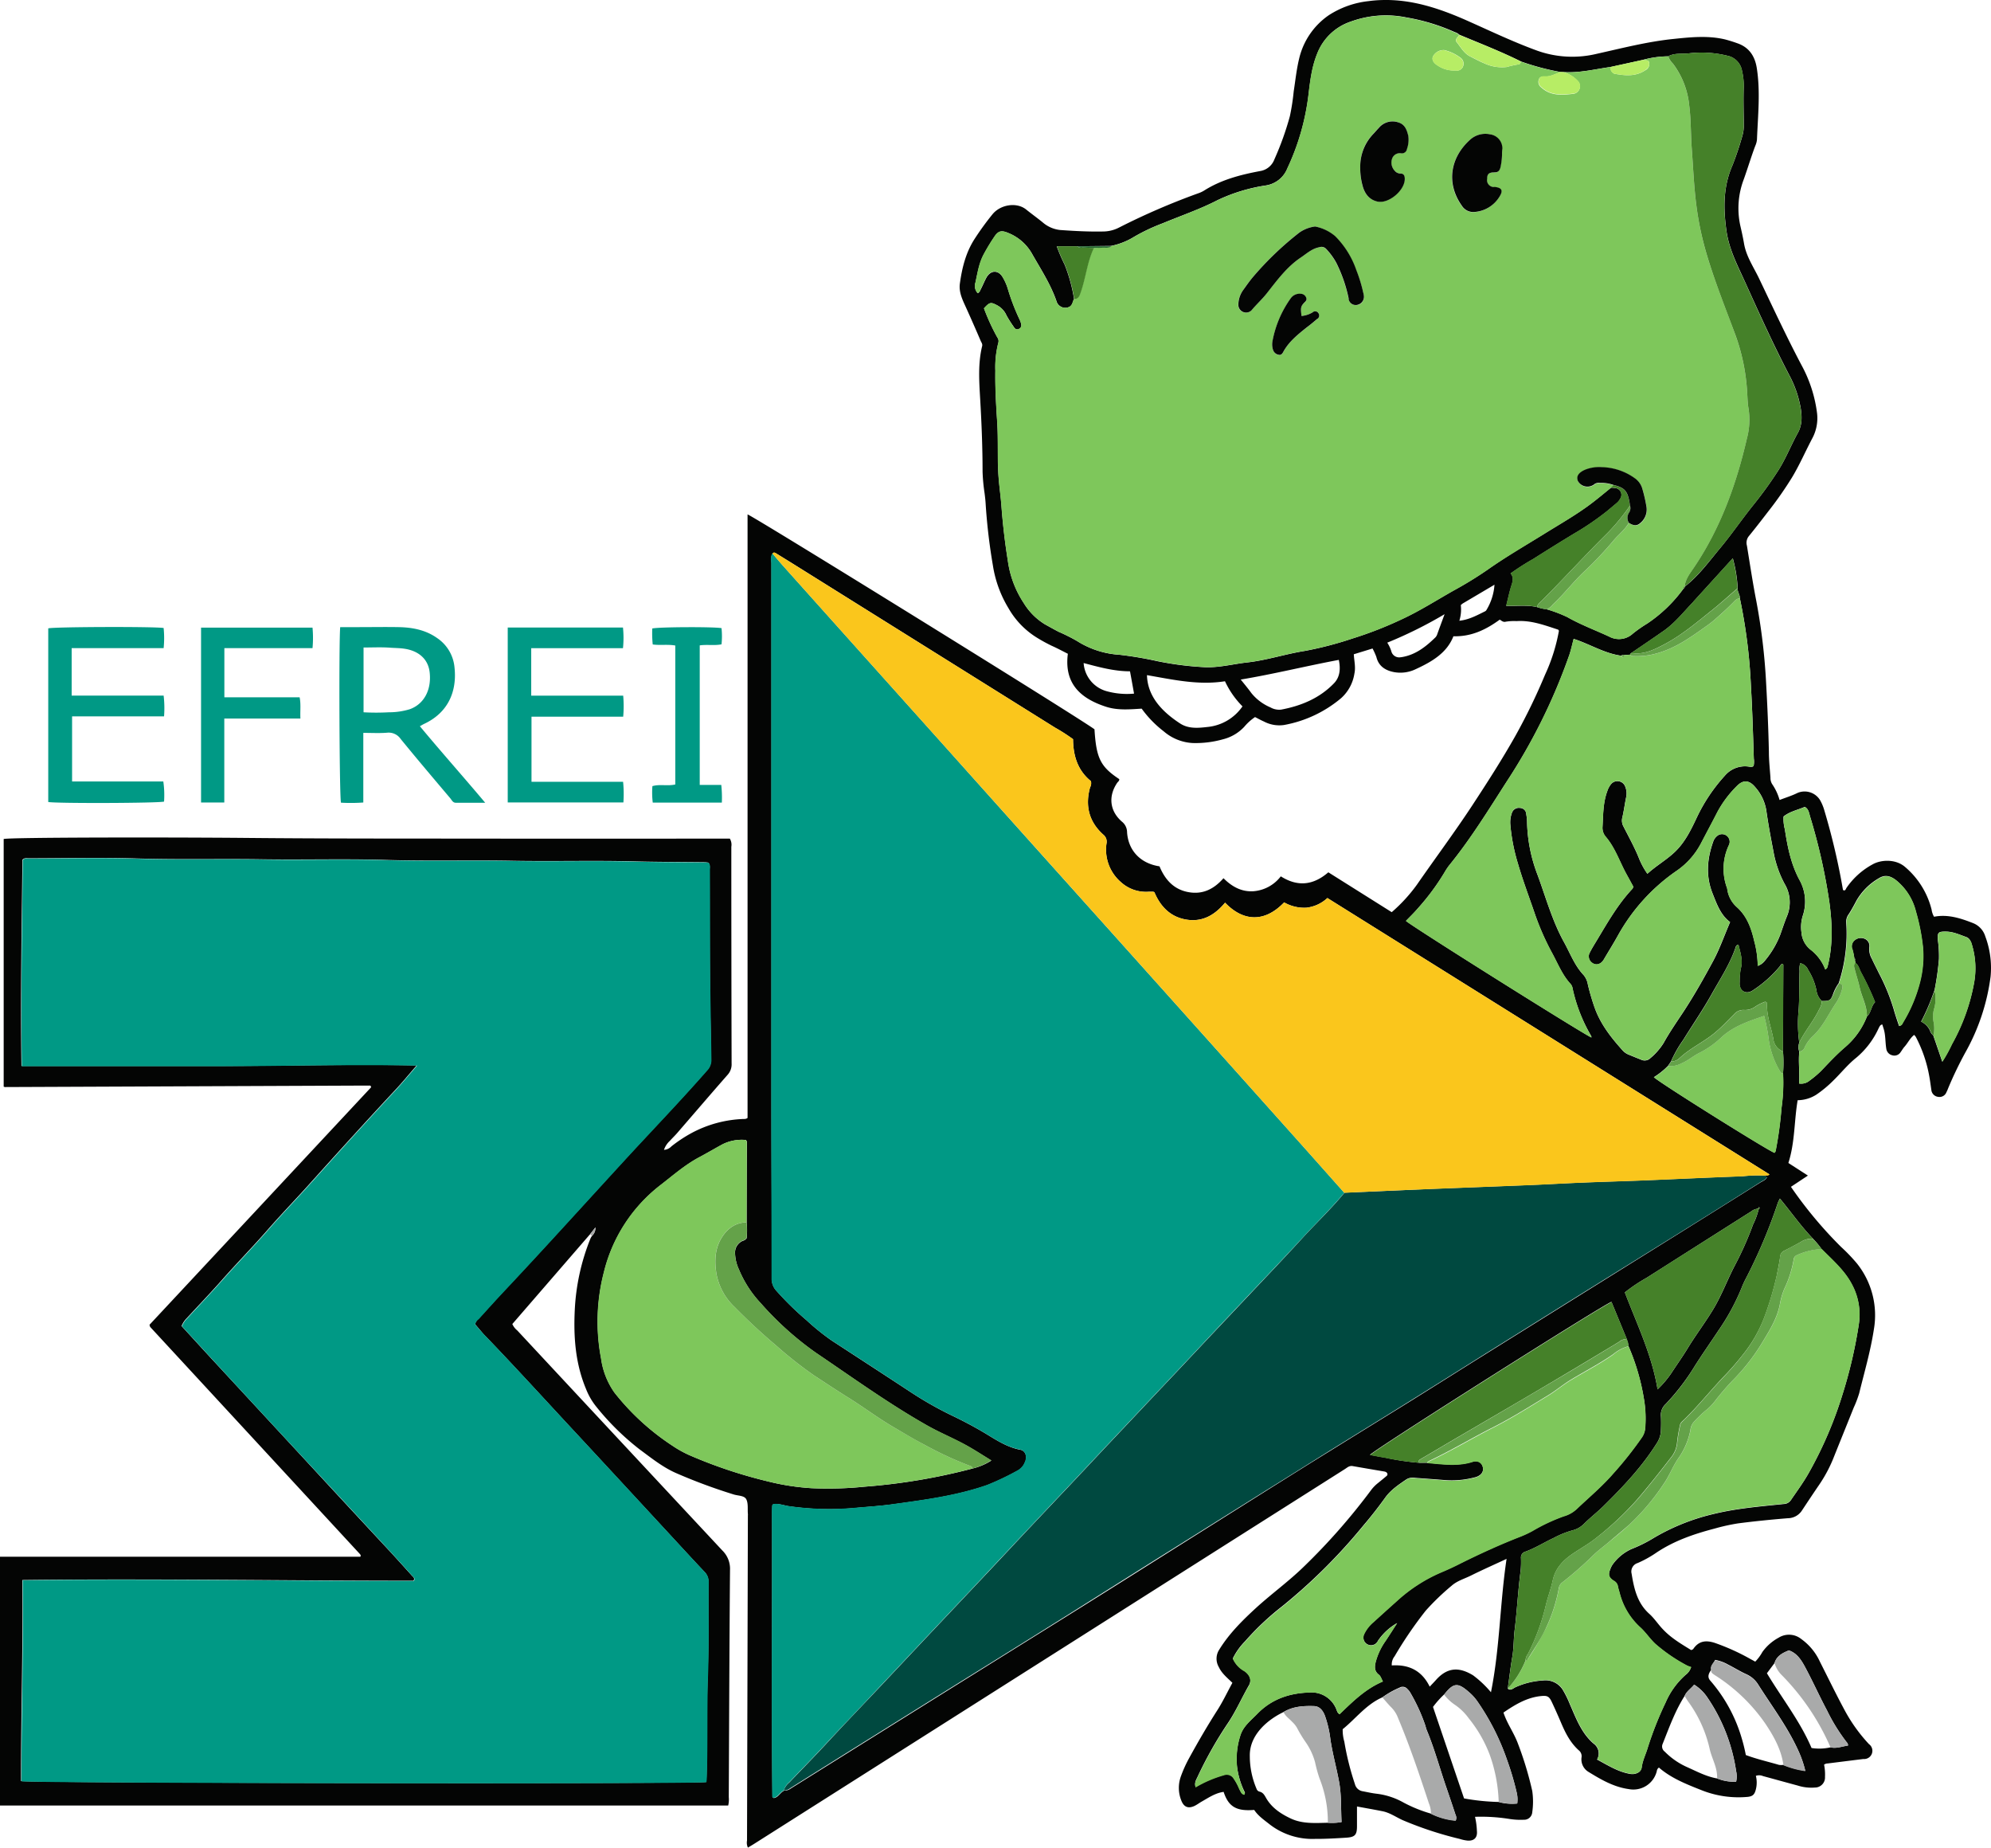 <svg id="Calque_2" data-name="Calque 2" xmlns="http://www.w3.org/2000/svg" viewBox="0 0 562.87 522.24"><defs><style>.cls-1{fill:#040504;}.cls-2{fill:#009985;}.cls-3{fill:#a9aaaa;}.cls-4{fill:#7ec75b;}.cls-5{fill:#004940;}.cls-6{fill:#fac61c;}.cls-7{fill:#458129;}.cls-8{fill:#64a249;}.cls-9{fill:#b7ed65;}.cls-10{fill:#22642c;}</style></defs><title>logo EFREI 3D vector</title><path class="cls-1" d="M354.58,397.37l-22,25.41a4.76,4.76,0,0,0,1.39,1.81q29,31.14,58,62.22a7.21,7.21,0,0,1,2.15,5.49c-.18,21.4-.24,42.8-.35,64.2a7.24,7.24,0,0,1-.16,2.37H187.74V488.56H289.65c-.14-.33.06,0,.09-.25a.35.35,0,0,0-.06-.19.82.82,0,0,0-.09-.19.91.91,0,0,0-.13-.16l-.42-.46-58.69-63.54s-.09-.1-.13-.16a1.42,1.42,0,0,1-.11-.18A1.41,1.41,0,0,0,230,423l62.67-67.15c-.08-.19-.1-.25-.13-.31a.31.31,0,0,0-.12-.16h-1.2l-101.92.42h-.2l-.32-.11v-70c1.56-.49,47-.51,68.55-.31,22.78.22,45.57.17,68.36.2s45.7,0,68.38,0a3.37,3.37,0,0,1,.42,2.3q0,30.64.08,61.28a4.4,4.4,0,0,1-1.14,3.19c-4.77,5.43-9.46,10.92-14.19,16.38-.68.79-1.44,1.51-2.13,2.28a6.08,6.08,0,0,0-1.66,2.54,3.17,3.17,0,0,0,2.12-1,40,40,0,0,1,5.54-3.68,33.54,33.54,0,0,1,14.9-4.05,2.14,2.14,0,0,0,.62-.06,1.6,1.6,0,0,0,.45-.23V193.94c1.39.33,93.87,57.57,98.08,60.74.5,8.17,1.69,10.56,7,14.08.06.47-.32.72-.55,1-2.6,3.79-2.17,8,1.28,11a3.85,3.85,0,0,1,1.48,3c.33,5.21,3.82,8.85,9.17,9.65,1.49,3.61,3.88,6.45,8,7.26s7.33-.76,10.09-3.9c2.33,2.34,5,3.85,8.33,3.69a10.76,10.76,0,0,0,7.87-4.22c4.74,3,9.16,2.56,13.44-1.14l17.92,11.27a45.45,45.45,0,0,0,7.11-7.75c5.21-7.53,10.69-14.86,15.72-22.52,4.22-6.44,8.38-12.9,12.17-19.63a168.25,168.25,0,0,0,8.34-17.2,50.74,50.74,0,0,0,3.93-12.44c-.09-.13-.15-.3-.25-.33-3.82-1.24-7.59-2.68-11.72-2.4a14.67,14.67,0,0,0-3.1.17c-.66.2-1.17-.3-1.66-.59-3.86,2.82-8,4.85-13.1,4.7-1.85,4.74-6.1,7.2-10.61,9.28a10,10,0,0,1-6.1.87c-2.48-.46-4.43-1.65-5.07-4.3a19.67,19.67,0,0,0-1.08-2.39l-5.3,1.63c.1,1.9.57,3.64.17,5.46a11.72,11.72,0,0,1-3.76,6.95,34.59,34.59,0,0,1-16.18,7.59,9.35,9.35,0,0,1-5.66-1c-.82-.36-1.61-.8-2.49-1.25a14.79,14.79,0,0,0-3.05,2.75,12.27,12.27,0,0,1-6,3.53,28.52,28.52,0,0,1-8.62,1.06,13.63,13.63,0,0,1-8.14-3.3,30.64,30.64,0,0,1-6.24-6.42c-3.39.21-6.77.52-10-.51-8-2.56-11.88-7.16-10.87-15-1.5-.75-3-1.57-4.57-2.26a46.14,46.14,0,0,1-4.19-2.3,23.33,23.33,0,0,1-8-8.28,33,33,0,0,1-4.43-12.12,164.39,164.39,0,0,1-2.06-17.57c-.06-1-.18-1.94-.3-2.9a52.26,52.26,0,0,1-.56-6c0-6.88-.28-13.74-.68-20.61-.29-5-.64-10,.56-14.93.14-.54-.18-1-.37-1.37q-2-4.68-4.1-9.33c-1-2.22-2.17-4.43-1.83-6.95.62-4.49,1.69-8.84,4.22-12.72a79.85,79.85,0,0,1,5-6.88c2.23-2.75,6.83-3.52,9.52-1.35,1.51,1.21,3.09,2.35,4.6,3.57a9,9,0,0,0,5,2.22c4.09.29,8.18.51,12.28.42a9.9,9.9,0,0,0,4.4-1.12,195.34,195.34,0,0,1,22.7-9.79,7.91,7.91,0,0,0,1.48-.75c4.8-3,10.16-4.38,15.63-5.41a5.17,5.17,0,0,0,4.1-3.34,83.47,83.47,0,0,0,4.37-12.19,63.25,63.25,0,0,0,1.08-7c.48-3.08.79-6.18,1.53-9.23a20.58,20.58,0,0,1,8.36-12.28,25.73,25.73,0,0,1,11.26-4,34.66,34.66,0,0,1,3.94-.31c8.17-.21,15.71,2.25,23.07,5.44,6.8,3,13.46,6.23,20.43,8.78a29.44,29.44,0,0,0,17,1c7.24-1.61,14.45-3.48,21.85-4.23,4.82-.5,9.69-1,14.5.14,1.21.32,2.4.69,3.57,1.12,3.3,1.17,4.9,3.7,5.41,7,1.05,6.71.31,13.44.05,20.16a5.58,5.58,0,0,1-.48,1.8c-1.17,3.11-2.12,6.3-3.24,9.43a23,23,0,0,0-1,13.1c.39,1.69.77,3.38,1.06,5.09.61,3.58,2.63,6.53,4.17,9.7,4,8.36,7.91,16.81,12.26,25a38.27,38.27,0,0,1,4.22,13.29A12.06,12.06,0,0,1,700,172.6c-1.9,3.62-3.53,7.38-5.65,10.9a103.67,103.67,0,0,1-6.8,9.71c-1.81,2.36-3.64,4.72-5.5,7a3,3,0,0,0-.44,2.57c.85,5.2,1.63,10.42,2.64,15.59a172.71,172.71,0,0,1,2.79,23.33c.36,6.45.64,12.9.78,19.36,0,2.43.27,4.85.44,7.28a3.31,3.31,0,0,0,.46,1.8,15.2,15.2,0,0,1,2.12,4.52c1.74-.68,3.48-1.2,5.08-2a5.13,5.13,0,0,1,6.34,2,12.84,12.84,0,0,1,1.27,3.07A191.25,191.25,0,0,1,708.75,300c0,.06.08.1.13.17.58.22.67-.35.85-.63a21.13,21.13,0,0,1,7.35-6.65c2.33-1.36,6.58-1.67,9.32.77a23.15,23.15,0,0,1,7.42,12,5.41,5.41,0,0,0,.69,2c3.87-.76,7.48.41,11,1.79a5.86,5.86,0,0,1,3.47,3.72,25.45,25.45,0,0,1,1.51,11.43,59.28,59.28,0,0,1-7.1,21.37,106.85,106.85,0,0,0-4.87,10.12,9.61,9.61,0,0,1-.5,1.14,2.09,2.09,0,0,1-2.34,1.34,2.18,2.18,0,0,1-1.93-1.92c-.19-1.3-.35-2.6-.59-3.9a38.07,38.07,0,0,0-3.82-11.15,3.3,3.3,0,0,0-.46-.54c-1.18.93-1.77,2.29-2.73,3.35-.41.46-.71,1-1.09,1.52a2.08,2.08,0,0,1-2.37.89,2.22,2.22,0,0,1-1.69-1.91c-.3-1.84-.17-3.75-.73-5.56-.12-.39-.25-.78-.39-1.25-.64.12-.75.58-1,1a23.72,23.72,0,0,1-6.35,8.4c-2.4,1.9-4.3,4.32-6.49,6.45a32.94,32.94,0,0,1-4.81,4,10,10,0,0,1-5.28,1.57c-1,5.85-.75,11.89-2.62,17.74l5.52,3.56L694.05,384a118.35,118.35,0,0,0,14.19,17,48.94,48.94,0,0,1,4.46,4.65,23.44,23.44,0,0,1,4.79,18.69c-.94,6.13-2.67,12-4.14,18a31.26,31.26,0,0,1-1.55,4.07c-1.83,4.57-3.68,9.13-5.51,13.7a39.65,39.65,0,0,1-4.24,8.08c-1.65,2.41-3.26,4.84-4.87,7.27a4.77,4.77,0,0,1-4,2.21c-4.71.39-9.41.85-14.09,1.46a56.83,56.83,0,0,0-6.7,1.49c-5.78,1.51-11.4,3.44-16.42,6.81a31.23,31.23,0,0,1-5.28,2.92,2.49,2.49,0,0,0-1.68,3c.68,4.2,1.58,8.29,5,11.35,1.44,1.29,2.52,3,3.85,4.37,2.3,2.46,5.18,4.14,8,5.88.23-.12.48-.18.58-.33,1.53-2.24,3.5-2.53,6-1.74a62.21,62.21,0,0,1,10.38,4.71c.37.19.72.39,1.14.62a12.6,12.6,0,0,0,2-2.7,13.55,13.55,0,0,1,4.63-4.08,5.52,5.52,0,0,1,6.41.41,16.08,16.08,0,0,1,5.23,6.36c2.38,4.7,4.68,9.44,7.19,14.08a45.46,45.46,0,0,0,6.69,9.24,2.33,2.33,0,0,1-1.57,4.21c-3.38.41-6.75.84-10.12,1.26a1.72,1.72,0,0,0-1,.34,13.86,13.86,0,0,1,.26,3.46,2.84,2.84,0,0,1-2.67,3h-.12a12.68,12.68,0,0,1-4.93-.56c-3.28-.88-6.54-1.79-9.82-2.68a2.76,2.76,0,0,0-2-.06,7.88,7.88,0,0,1,0,3.8c-.37,1.5-.9,2-2.38,2.15a28.28,28.28,0,0,1-13.24-2c-4.18-1.65-8.37-3.33-11.79-6.29a1.38,1.38,0,0,0-.6,1,6.82,6.82,0,0,1-7.89,5.09c-4.26-.58-7.85-2.68-11.39-4.85a4.13,4.13,0,0,1-2-4.11,2.11,2.11,0,0,0-.77-2c-2.44-2.19-3.84-5-5.1-8-.82-1.91-1.66-3.81-2.55-5.69-.77-1.64-1.33-1.83-3.14-1.64-4,.43-7.3,2.46-10.51,4.65,1,3.08,2.93,5.68,4.05,8.67a96.71,96.71,0,0,1,4.09,13.5,20.8,20.8,0,0,1,0,6,2.29,2.29,0,0,1-2.41,2.13,20,20,0,0,1-3.94-.21,50.55,50.55,0,0,0-9.83-.62,21.08,21.08,0,0,1,.53,3.94c.21,1.89-.75,2.92-2.65,2.78a10.83,10.83,0,0,1-2.23-.48A102.1,102.1,0,0,1,584.26,563c-1.89-.86-3.61-2.1-5.69-2.51-2.35-.47-4.73-.88-7.2-1.34v5.58c0,2.55-.63,3.1-3.2,3.25-2.91.18-5.81.35-8.73.33a19.71,19.71,0,0,1-12.62-4c-1.62-1.29-3.37-2.45-4.51-4.19-5,.42-7.27-.89-8.64-5.1-2.3.31-4.19,1.6-6.14,2.71-.73.41-1.39.93-2.14,1.28-1.72.79-2.95.31-3.66-1.48a9.53,9.53,0,0,1-.14-6.91,35.67,35.67,0,0,1,2.21-4.93c2.53-4.62,5.17-9.18,8-13.61,1.61-2.49,2.88-5.2,4.35-7.89-1.46-1.42-3-2.64-3.83-4.43a4.67,4.67,0,0,1,.08-4.9c2.84-4.62,6.64-8.36,10.61-12,4.32-3.91,9.06-7.35,13.25-11.42a177.58,177.58,0,0,0,19.1-21.72,10.68,10.68,0,0,1,1.87-1.93c.87-.7,1.73-1.41,2.58-2.12.09-.08.12-.24.19-.37-.07-.59-.48-.76-1-.85-2.94-.49-5.88-1-8.82-1.51-1-.18-1.57.43-2.26.86l-33.78,21.41L401.05,569.64c-.58.37-1.17.71-1.87,1.14a3.27,3.27,0,0,1-.25-2q.12-46,.24-91.92a1.48,1.48,0,0,0,0-.42c-.11-1.38.13-2.92-.43-4.08s-2.42-1-3.69-1.44a156,156,0,0,1-16-5.93c-3.86-1.66-7.11-4.29-10.46-6.76a72.9,72.9,0,0,1-12.29-12.1,18.74,18.74,0,0,1-2.89-5c-3-7.16-3.55-14.66-3.18-22.29a61.75,61.75,0,0,1,4.44-20.23c.12-.24.26-.48.4-.71a3.06,3.06,0,0,0,1-2.43ZM492.24,118.14h-5.76a51.07,51.07,0,0,0,2.24,5.21,44.54,44.54,0,0,1,2.66,9.73c-.39.71-.4,1.61-1.2,2.13a2.6,2.6,0,0,1-3.54-1,2.85,2.85,0,0,1-.25-.63c-1.66-4.75-4.4-8.94-6.87-13.28a13.4,13.4,0,0,0-6.75-5.91c-1.79-.75-2.71-.64-3.78.89a56.53,56.53,0,0,0-3.05,5c-1.38,2.53-1.82,5.37-2.42,8.14a3,3,0,0,0,.64,3c.64-.33.71-.94,1-1.41.51-1,.9-2,1.45-3,1.24-2.21,3.43-2.2,4.67,0a14.63,14.63,0,0,1,1.34,3,60.1,60.1,0,0,0,3.32,8.73,6.41,6.41,0,0,1,.45,1.17c.17.63.17,1.26-.55,1.6s-1.17,0-1.54-.63a34.37,34.37,0,0,1-2-3.16,5.92,5.92,0,0,0-2.62-2.86c-1.85-1-2.14-.91-3.75.84a58.87,58.87,0,0,0,3.78,8.23,1.7,1.7,0,0,1,.27,1.55,27.61,27.61,0,0,0-.83,7.84c-.08,4.79.2,9.57.51,14.35.36,5.34,0,10.7.42,16,.21,2.63.59,5.24.79,7.87q.57,7.78,1.81,15.49a28.64,28.64,0,0,0,4.51,12,17.93,17.93,0,0,0,6,6c1.28.7,2.54,1.42,3.84,2.09a51.29,51.29,0,0,1,5.19,2.6,25.24,25.24,0,0,0,11.93,3.89,102.73,102.73,0,0,1,10.62,1.78A89.14,89.14,0,0,0,528,237.11c4.2.25,8.26-.87,12.38-1.33,5.52-.62,10.83-2.4,16.31-3.26A100.52,100.52,0,0,0,570.14,229a106.85,106.85,0,0,0,13.94-5.46c5.1-2.36,9.84-5.41,14.73-8.16a107.7,107.7,0,0,0,9.57-5.89c5.1-3.61,10.51-6.74,15.81-10,4.41-2.75,8.95-5.31,13.12-8.42,2-1.49,3.91-3.11,5.85-4.67a8.66,8.66,0,0,1,1.25.09,1.93,1.93,0,0,1,1.72,2.12,1.84,1.84,0,0,1-.32.88,3.92,3.92,0,0,1-.88,1.14c-1,.86-2,1.68-3,2.51a78.54,78.54,0,0,1-9.26,6.29c-3.84,2.32-7.66,4.71-11.47,7.12a69.67,69.67,0,0,0-6.38,4.08c1,1.18.58,2.33.19,3.55-.56,1.77-.93,3.59-1.44,5.63,3.07.07,6-.32,8.82.36a12.07,12.07,0,0,0,2.65.58,38.13,38.13,0,0,1,5.79,2.2c3.81,2.17,7.89,3.68,11.84,5.51a5.78,5.78,0,0,0,6.71-.85,38.21,38.21,0,0,1,4.08-2.85,40.28,40.28,0,0,0,10.24-9.89.46.46,0,0,0,.32-.5h0c4-3.11,6.91-7.17,10.1-11s6.16-8.2,9.38-12.19a110.81,110.81,0,0,0,6.93-9.6c2.19-3.4,3.62-7.18,5.58-10.69,1.23-2.21,1.2-4.6.79-7.08a31,31,0,0,0-3.19-9.19c-4.56-8.74-8.6-17.72-12.67-26.69-2.08-4.58-4.4-9-5.12-14.19-.89-6.38-.93-12.49,1.72-18.51A85.48,85.48,0,0,0,680.3,87a9.64,9.64,0,0,0,.41-3.07c0-3.66-.14-7.33,0-11a18.61,18.61,0,0,0-.49-4.33,5.24,5.24,0,0,0-4.21-4.32,30.35,30.35,0,0,0-10.95-.64c-1.89.18-3.92-.14-5.72.82a27.4,27.4,0,0,0-7.14,1l-9.09,2c-4.42.62-8.79,1.74-13.31,1.45h-.78a70.22,70.22,0,0,1-11.3-3c-5.67-2.83-11.59-5.12-17.43-7.57a3.07,3.07,0,0,0-1.24-.71,56.49,56.49,0,0,0-13.7-4.16,28.89,28.89,0,0,0-15.76,1.18,15.38,15.38,0,0,0-9.44,9c-1.52,3.71-2,7.66-2.46,11.57a67.79,67.79,0,0,1-6,20.91,7.8,7.8,0,0,1-6,4.81,48.78,48.78,0,0,0-13.7,4.15c-5,2.6-10.33,4.39-15.52,6.55a53.55,53.55,0,0,0-8.07,3.81,20,20,0,0,1-6.54,2.59ZM702.79,331.48a5,5,0,0,1-1.54-3.07,17.14,17.14,0,0,0-2.33-5.73,3.12,3.12,0,0,0-2.23-1.88,5.11,5.11,0,0,0-.2,2.16c-.14,3.66,0,7.32-.26,11a39.1,39.1,0,0,0,.18,9.3,3.56,3.56,0,0,0,0,2.53c-.31,3,.17,6-.07,9a3.67,3.67,0,0,0,3-.84,27.08,27.08,0,0,0,3.18-2.67c2.23-2.27,4.36-4.67,6.78-6.71a21.75,21.75,0,0,0,6.21-8.67c1.24-1.11,1.17-2.93,2.32-4.09a77.08,77.08,0,0,0-4-8.48c-.46-.9-.66-2-1.56-2.61l-.14-.77a.38.38,0,0,0-.09-.54l-.06,0a18.73,18.73,0,0,0-.54-2.42,2.21,2.21,0,0,1,.58-2.64,2.7,2.7,0,0,1,2.91-.44,2.15,2.15,0,0,1,1.26,2.4,5.37,5.37,0,0,0,.71,3.19c.63,1.38,1.35,2.73,2,4.09a57,57,0,0,1,4.18,10.18c.45,1.62,1,3.21,1.54,4.79a1.27,1.27,0,0,0,1-.84A42.05,42.05,0,0,0,730.53,326a29.67,29.67,0,0,0,.81-9.71,57.9,57.9,0,0,0-2-10.17,16.29,16.29,0,0,0-5.73-8.91c-1.65-1.22-3.11-1.45-4.73-.42a17.21,17.21,0,0,0-6.27,6.24c-.71,1.33-1.43,2.69-2.25,3.94a3.51,3.51,0,0,0-.69,2.27,44.93,44.93,0,0,1-2.13,17.23,11.33,11.33,0,0,0-1.46,2.72C705.29,331.37,705.1,331.48,702.79,331.48ZM689.41,518.61l-2.15,2.88c4.29,7.14,9.39,13.57,12.62,21.13a14.27,14.27,0,0,0,5.37-.19c1.73.39,3.32-.3,4.92-.51a1.08,1.08,0,0,0-.34-.91,51.72,51.72,0,0,1-5.57-9c-2.13-4-4-8.18-6.17-12.21-1.07-2-2.31-4-4.62-4.78C691.64,515.75,690,516.62,689.41,518.61ZM679,214.81a39.31,39.31,0,0,0-1.38-8.47l-11,12.1c-.05.05-.07.12-.12.17-2.75,2.84-5.19,6-8.47,8.28-3,2.09-6,4.14-9.08,6.21a.54.54,0,0,0-.33.47l-1.65.12a.79.79,0,0,0-.88.19c-4.78-.65-8.88-3.29-13.45-4.76-.43,1.59-.74,3.09-1.22,4.52a163.8,163.8,0,0,1-17.56,35.58c-5.21,8.1-10.26,16.35-16.37,23.86a16.19,16.19,0,0,0-1.28,1.9,65.75,65.75,0,0,1-7.7,10.39c-1,1.2-2.19,2.31-3.29,3.46,1.65,1.54,51.12,32.6,52.43,32.94a.89.89,0,0,0-.06-.39,45.54,45.54,0,0,1-5.25-13.31,2.85,2.85,0,0,0-.53-1.33c-2.38-2.54-3.62-5.75-5.24-8.72a74,74,0,0,1-5-11.41c-1.59-4.66-3.34-9.27-4.71-14a53.38,53.38,0,0,1-2.14-11,7.79,7.79,0,0,1,.44-3.28,2.06,2.06,0,0,1,2.28-1.41,1.79,1.79,0,0,1,1.78,1.71,15.83,15.83,0,0,1,.23,2.06,44.1,44.1,0,0,0,3,15.23c2.34,6.37,4.15,13,7.46,18.95,1.74,3.15,3,6.6,5.52,9.27a5.52,5.52,0,0,1,1.2,2.62,62,62,0,0,0,1.92,6.58c1.69,4.77,4.74,8.59,8.06,12.27a4.77,4.77,0,0,0,1.74,1.1c1.09.45,2.18.9,3.28,1.33a2.31,2.31,0,0,0,2.69-.41,17.86,17.86,0,0,0,3.73-4.26c1.66-3,3.58-5.78,5.46-8.61,3.1-4.7,5.86-9.6,8.53-14.54,1.87-3.45,3.17-7.22,4.82-11.05-2.74-2.05-3.77-5.14-5-8.2-1.95-5-1.47-9.91.32-14.81a3.7,3.7,0,0,1,1-1.32,2.16,2.16,0,0,1,3.54,2,5.76,5.76,0,0,1-.39,1,15.67,15.67,0,0,0-.45,11.37,2.29,2.29,0,0,1,.18.6,8.27,8.27,0,0,0,2.8,5.21c2.8,2.57,4,5.92,4.82,9.49a28,28,0,0,1,1,7.05,4.53,4.53,0,0,0,2.11-1.6,26.09,26.09,0,0,0,4.29-7.33c.6-1.7,1.16-3.42,1.84-5.08a10.16,10.16,0,0,0-.67-9.22,30.7,30.7,0,0,1-3.15-9.19c-.74-3.82-1.46-7.64-2-11.49a13,13,0,0,0-3.17-6.65c-1.63-1.95-3.34-2.14-5.14-.3a31.07,31.07,0,0,0-5.49,7.3c-1.52,3-3.08,5.89-4.63,8.84a21.52,21.52,0,0,1-7,7.89A54,54,0,0,0,645.12,313c-1.28,2.3-2.69,4.53-4,6.79-.87,1.45-2.35,1.77-3.48.75a2.21,2.21,0,0,1-.4-2.85c.55-1.11,1.23-2.17,1.87-3.24,3.08-5.11,6-10.32,10.15-14.71a1.68,1.68,0,0,0,.21-.58c-.66-1.23-1.32-2.44-2-3.66-1.88-3.46-3.12-7.27-5.71-10.35a3.88,3.88,0,0,1-1-2.68c.21-3.46.13-7,1.36-10.28a6,6,0,0,1,1.07-2,2.34,2.34,0,0,1,3.28-.33,2.3,2.3,0,0,1,.72,1,5.06,5.06,0,0,1,.26,3.07c-.39,1.9-.63,3.83-1.08,5.72a3.51,3.51,0,0,0,.36,2.56c1.45,2.85,3,5.64,4.22,8.59a21.4,21.4,0,0,0,2.52,4.72c2.47-2.26,5.33-3.87,7.71-6.12,3-2.83,4.73-6.52,6.43-10.13a47.93,47.93,0,0,1,7.78-11.5,7.44,7.44,0,0,1,6.52-2.57c.52.05,1.09.28,1.59-.15a5.93,5.93,0,0,0,.06-2.06c-.22-6.87-.42-13.74-.82-20.6a152.74,152.74,0,0,0-3.13-24.74C679.66,216.63,678.87,215.81,679,214.81Zm-7.51,305.74c-.92,1.29-1,2.17-.21,3.06a43.27,43.27,0,0,1,8.78,16,48.66,48.66,0,0,1,1.24,5c3.12,1.16,6.28,1.87,9.38,2.78a4.29,4.29,0,0,0,1.24,0,25.22,25.22,0,0,0,6.19,1.67,30.31,30.31,0,0,0-1.86-5.46c-3-6.74-7.46-12.63-11.39-18.82a7.55,7.55,0,0,0-3.37-3c-1.77-.79-3.42-1.84-5.15-2.71a11.67,11.67,0,0,0-3.71-1.36c-.48,1-1.42,1.66-1.11,2.84ZM664,527.9c-2.7,4.23-4.37,8.94-6.22,13.56a1.8,1.8,0,0,0,.59,2.18,20.66,20.66,0,0,0,6.28,4.36c2.77,1.23,5.46,2.7,8.51,3.22a13.16,13.16,0,0,0,5.4.94,6.61,6.61,0,0,0,0-3,49.76,49.76,0,0,0-8.1-20.79,12.34,12.34,0,0,0-3.77-3.67C665.79,525.84,664.56,526.56,664,527.9Zm-68-.42a26.33,26.33,0,0,0-3.14,3.53l8.78,25.86a62.45,62.45,0,0,0,9.73,1,14.16,14.16,0,0,0,5.3.44,8.19,8.19,0,0,0-.13-3,80.89,80.89,0,0,0-2.76-9.36,67.54,67.54,0,0,0-8.33-16.45,13.77,13.77,0,0,0-2.52-2.76c-3.07-2.71-4.3-2.56-6.9.74Zm138.6-199a62.77,62.77,0,0,1-3.75,8.82,5.25,5.25,0,0,1,2.51,2.54,2.65,2.65,0,0,0,.92,1.35c.82,2.38,1.63,4.76,2.55,7.44a40.9,40.9,0,0,0,2.7-4.9,56,56,0,0,0,6.28-17.36,22.94,22.94,0,0,0-.57-10.7c-.28-.92-.6-1.91-1.64-2.28-1.88-.67-3.7-1.53-5.78-1.54s-2.4.21-2.24,2.38a32.32,32.32,0,0,1,.31,5.38,78,78,0,0,1-1.26,8.89Zm-42.84,17.24q.08-12.18.13-24.35a.38.38,0,0,0-.33-.42c-.36.15-.48.5-.69.76a33.82,33.82,0,0,1-7.58,6.74c-2,1.38-4,.1-3.74-2.36a19.39,19.39,0,0,1,.3-3.72c.68-2.4-.12-4.58-.65-6.84-.73.16-.78.74-.92,1.15-1.63,4.6-4.31,8.67-6.67,12.89-2.47,4.42-5.35,8.59-8,12.88a33.26,33.26,0,0,0-3.47,6.12l-.85,1.24a21.29,21.29,0,0,1-4,3.2c2,1.82,32.71,21,34.11,21.37a1.53,1.53,0,0,0,.39-.93,107.82,107.82,0,0,0,1.58-11.74,50.43,50.43,0,0,0,.44-9.75,39.14,39.14,0,0,0,0-6.22ZM550.6,532.46c-4.2,2-9.66,6.28-9.53,12.42a23.53,23.53,0,0,0,1.9,9.26,1.18,1.18,0,0,0,.84.81c1,.22,1.41,1,1.87,1.81,1.58,2.75,4.1,4.42,6.87,5.74,3.36,1.62,7,1.32,10.58,1.25a15.75,15.75,0,0,0,3.88-.2c-.21-3.78,0-7.5-.67-11.2-.74-4.09-1.88-8.1-2.49-12.22a30.65,30.65,0,0,0-1.56-6.67c-.57-1.5-1.54-2.65-3.1-2.69C556.23,530.68,553.25,530.85,550.6,532.46Zm27.95-4.16c-4.58,2-7.5,6-11.22,9a11.65,11.65,0,0,0,.46,3.53,77.15,77.15,0,0,0,3,12,2.67,2.67,0,0,0,2.12,2c1.35.25,2.7.57,4.07.72a20.48,20.48,0,0,1,7.61,2.52,39.36,39.36,0,0,0,7.66,3.09,19.45,19.45,0,0,0,7,1.94,1.66,1.66,0,0,0,0-1.56c-.84-2.56-1.7-5.11-2.58-7.67-1.88-5.44-3.37-11-5.58-16.32-.18-.45-.29-.93-.43-1.39a50.34,50.34,0,0,0-4.34-9.4,4.53,4.53,0,0,0-.67-.79,1.73,1.73,0,0,0-2.24-.42,24.51,24.51,0,0,0-4.86,2.75ZM684.69,390.19a3.41,3.41,0,0,0-1.89.78c-1.18.73-2.35,1.48-3.52,2.22q-13,8.25-26,16.51a46.58,46.58,0,0,0-6.18,4.14c3.41,9,7.65,17.62,9.25,27.41a28.43,28.43,0,0,0,3.92-4.63c1.51-2.32,3.13-4.58,4.57-6.95,2.3-3.79,5-7.32,7.29-11.13,2.4-4,4-8.4,6.16-12.49a92.93,92.93,0,0,0,5.06-11.41,20.25,20.25,0,0,0,1.57-4.27c.21-.19.41-.38.11-.65ZM647.63,427l-4.32-10.49c-2.09.61-67.1,41.8-68.28,43.25,1.46.27,2.87.55,4.28.78A75,75,0,0,0,589,462h2.1c4.42.35,8.84,1.1,13.21-.39a1.88,1.88,0,0,1,.62-.05,1.92,1.92,0,0,1,1.92,1.33,2.11,2.11,0,0,1-.59,2.46,3.82,3.82,0,0,1-1.69.79,25.47,25.47,0,0,1-8.25.76c-2.84-.24-5.67-.43-8.51-.64a3.56,3.56,0,0,0-2.41.38c-2.17,1.49-4.39,2.93-6,5.13-2,2.78-4.08,5.44-6.27,8a157.79,157.79,0,0,1-23,22.86,75.51,75.51,0,0,0-10.44,9.86,18.34,18.34,0,0,0-3.41,4.79,7.44,7.44,0,0,0,3.29,3.54c1.56,1.08,2.1,2.65,1.22,4.13-2,3.47-3.61,7.19-5.86,10.55a111.53,111.53,0,0,0-8.6,15.2c-.39.85-1,1.7-.57,2.93a33.48,33.48,0,0,1,8-3.43,2.26,2.26,0,0,1,2.58.73,16,16,0,0,1,1.78,3.27c.35.62.56,1.39,1.39,1.51.31-.37.13-.61,0-.86a22.69,22.69,0,0,1-2.08-7.13,21.52,21.52,0,0,1,1-8.8c.86-2.56,3-4.13,4.76-6,4-4.1,9-5.81,14.66-6a7.53,7.53,0,0,1,7.65,4.68c.22.48.27,1.06.93,1.45,3.68-3.53,7.32-7.18,12.25-9.25-.45-.79-.59-1.49-1.16-1.93-1.27-1-1.21-2.21-.88-3.57a18.37,18.37,0,0,1,2.83-6c1.1-1.64,2.16-3.31,3.24-5a16.19,16.19,0,0,0-5.41,5,2.14,2.14,0,0,1-3,1,2.21,2.21,0,0,1-.87-3,.16.16,0,0,0,0-.07A10,10,0,0,1,576,507q3.29-3,6.65-6A44.38,44.38,0,0,1,595,493c2-.83,3.93-1.77,5.85-2.72,5.48-2.71,11-5.25,16.72-7.46a29.9,29.9,0,0,0,3.39-1.59,51.6,51.6,0,0,1,8.84-4.15,8.86,8.86,0,0,0,3.73-2.12c3.48-3.29,7.15-6.35,10.3-10a102.75,102.75,0,0,0,8-10.08,5.36,5.36,0,0,0,1-2.7,33.4,33.4,0,0,0-.43-8.7,62.24,62.24,0,0,0-4.3-14.49,6,6,0,0,0-.54-1.94Zm52.63-28.37c-3.36-3.48-6.13-7.46-9.33-11.31a12.63,12.63,0,0,0-.57,1.17,148.42,148.42,0,0,1-9.35,22c-.31.62-.59,1.26-.84,1.9a62.4,62.4,0,0,1-6.63,12.24c-2.18,3.29-4.46,6.54-6.58,9.87a64.32,64.32,0,0,1-8.32,10.89A4.17,4.17,0,0,0,657.3,449a34.83,34.83,0,0,1,0,3.54,7.09,7.09,0,0,1-1.27,4.08c-4.15,6.57-9.44,12.16-14.93,17.57-1.72,1.7-3.65,3.19-5.39,4.9a7,7,0,0,1-3.38,2,26.12,26.12,0,0,0-5.38,2.17c-2.71,1.26-5.24,2.89-8.06,3.89a1.69,1.69,0,0,0-1.16,1.77,26.12,26.12,0,0,1-.09,3.54c-.75,5.56-1,11.16-1.69,16.72-.32,2.55-.23,5.12-.67,7.66-.52,3-.86,6-1.29,9,.84.67,1.52-.07,2.13-.37a21.67,21.67,0,0,1,7.83-1.93,5.74,5.74,0,0,1,5.67,2.77,29,29,0,0,1,1.92,3.92c1.76,4,3.24,8.14,6.69,11.13a3.41,3.41,0,0,1,1,4.52c3,1.6,5.73,3.35,9,4a4.44,4.44,0,0,0,1.45.09c1.07-.19,2-.66,2.17-1.9.25-1.95,1.17-3.69,1.7-5.54a97.68,97.68,0,0,1,5.05-12.75,22.15,22.15,0,0,1,5.69-7.85,4.21,4.21,0,0,0,1.52-2.16,7.77,7.77,0,0,1-1.19-.44,47.25,47.25,0,0,1-8.89-6.08c-1.55-1.43-2.68-3.2-4.2-4.61a19.59,19.59,0,0,1-5.93-9.83c-.15-.6-.37-1.19-.48-1.8a2.2,2.2,0,0,0-1.13-1.61c-1.47-.91-1.68-1.76-1-3.34a5.52,5.52,0,0,1,.77-1.46,13.32,13.32,0,0,1,5.3-4.25,39.15,39.15,0,0,0,6.31-3.16,60.17,60.17,0,0,1,16.73-6.69c6.56-1.61,13.26-2.15,19.94-2.84a2.49,2.49,0,0,0,2-1.11c1.8-2.64,3.69-5.2,5.23-8a112.41,112.41,0,0,0,9.32-21.76,131.6,131.6,0,0,0,4.65-20,18,18,0,0,0-2-11.25c-2.07-3.94-5.43-6.8-8.5-9.9A21.4,21.4,0,0,0,700.26,398.66Zm-301.44-4.61q0-11.34.08-22.7c0-.18-.16-.35-.26-.56A12.11,12.11,0,0,0,392,372c-2.2,1.19-4.34,2.47-6.55,3.64-4.07,2.18-7.51,5.23-11.13,8a44.41,44.41,0,0,0-15.84,24.55,55.55,55.55,0,0,0-.78,24.37,21.77,21.77,0,0,0,3.78,9.61,68.73,68.73,0,0,0,16.37,15,31.24,31.24,0,0,0,4.72,2.64,134.39,134.39,0,0,0,22.26,7.45,67.63,67.63,0,0,0,12.32,1.92,101.49,101.49,0,0,0,15-.42,169.77,169.77,0,0,0,30.53-5.13,17.31,17.31,0,0,0,5.33-2.26c-2.48-1.51-4.74-3-7.1-4.3-3.64-2-7.51-3.58-11.13-5.64-10.88-6.17-21-13.5-31.34-20.48a88.6,88.6,0,0,1-15.59-14,31.66,31.66,0,0,1-6.19-9.54,11.65,11.65,0,0,1-1.11-4.61,3.61,3.61,0,0,1,2.13-3.51,2.1,2.1,0,0,0,1.15-.76,23.12,23.12,0,0,0,0-4.48Zm287.79-13.19c.4-.16.92.12,1.34-.37L563,302.37a10.41,10.41,0,0,1-5.93,2.73,11.4,11.4,0,0,1-6.3-1.5c-5.76,6-11.8,5.21-16.7.08-2.81,3.4-6.27,5.51-10.85,4.8s-7.44-3.73-9.14-7.78l-.33-.11h-1.24a10.55,10.55,0,0,1-7.87-2.7,12.11,12.11,0,0,1-4.11-10.84,2.55,2.55,0,0,0-.83-2.55c-4.09-3.63-5.24-8.16-3.8-13.4a2.48,2.48,0,0,0,.25-1.77c-3.72-3-5-7.14-5.06-11.86a50.43,50.43,0,0,0-5.11-3.28L411.29,207.5,407.22,205c-.34-.2-.72-.49-1.05.06-.61.88-.32,1.89-.32,2.83V360.6c0,16.46.1,32.92.09,49.38a4.85,4.85,0,0,0,1.27,3.37,83.06,83.06,0,0,0,8.48,8.3,66.63,66.63,0,0,0,7.12,5.76c7.32,4.78,14.66,9.54,22,14.36a101.68,101.68,0,0,0,12.3,7c3.32,1.6,6.56,3.32,9.71,5.24,2.94,1.79,5.88,3.66,9.38,4.31,1.47.27,2.06,2,1.32,3.53a4.44,4.44,0,0,1-2,2.33,76.64,76.64,0,0,1-8.63,4.12c-8.56,3-17.51,4.17-26.43,5.4-3.37.47-6.76.69-10.15,1a80.76,80.76,0,0,1-19.71-.44c-1.41-.24-2.82-.81-4.29-.5-.08.15-.21.26-.22.39,0,.69-.08,1.38-.07,2.07.06,26.74-.15,53.48.11,80.22a.89.89,0,0,0,.1.16,1.92,1.92,0,0,0,.26.17c1.29-.18,1.82-1.56,2.92-2.09a3.09,3.09,0,0,0,1.94-.65L435,539.25l22.75-14.2,31.41-19.57q12.63-7.89,25.19-15.82L546,469.74c5.88-3.68,11.74-7.38,17.62-11,7.65-4.76,15.33-9.48,23-14.24,7.06-4.4,14.09-8.85,21.14-13.25l28.76-17.94,25.41-15.84q11.73-7.32,23.45-14.68c.65-.41,1.47-.67,1.89-1.43Zm-364.55,42a2.55,2.55,0,0,1,.92-1.49c2.43-2.67,4.84-5.36,7.32-8,11.51-12.24,22.77-24.72,34.13-37.09,7.71-8.39,15.62-16.58,23.12-25.15a4.25,4.25,0,0,0,1.21-3.15c-.07-5.41-.17-10.82-.26-16.23-.19-12.43-.11-24.87-.16-37.3,0-.68.19-1.4-.35-2.06a8.27,8.27,0,0,0-1-.11c-6.8-.08-13.6-.07-20.4-.25-11.32-.28-22.65.05-34-.16-11.94-.22-23.88.12-35.82-.24-11.66-.36-23.34,0-35-.18s-23.46.13-35.2-.23c-10.2-.32-20.42-.07-30.63-.06-.61,0-1.27-.18-1.86.41-.21,19.32-.57,38.72-.28,58.31h55.93c18.54,0,37-.54,55.81-.17-2.2,2.53-4.08,4.84-6.11,7-8.14,8.73-16.16,17.58-24.15,26.46-3.89,4.34-7.95,8.52-11.79,12.92-4.29,4.92-8.86,9.57-13.18,14.47-3.18,3.59-6.5,7.05-9.74,10.57a6.68,6.68,0,0,0-1.5,2.25c3.09,3.36,6.12,6.7,9.18,10l25.9,28q12,13,24.1,26,3,3.28,6,6.62c.29.31.84.6.39,1.37-36.74,0-73.57-.64-110.59-.2.23,19.16-.41,38-.36,56.82,3.14.59,191.11.81,193.67.26,0-.5.1-1,.11-1.58.29-9.65,0-19.3.35-29,.3-8.6.11-17.22.18-25.83a3.87,3.87,0,0,0-1.13-3c-3.44-3.63-6.81-7.32-10.21-11-8.49-9.18-17-18.39-25.47-27.53-8.9-9.55-17.66-19.22-26.73-28.62-.79-.9-1.62-1.92-2.4-2.81Zm287.19,104c2.51-12.45,2.51-25,4.41-37.67-3.6,1.68-6.83,3.1-10,4.68-1.85.93-3.94,1.5-5.51,2.89a69,69,0,0,0-7.34,7.06A112,112,0,0,0,582,516.7a3.65,3.65,0,0,0-.79,2.58c4.83-.31,8.48,1.44,10.72,6,.75-.8,1.32-1.38,1.87-2,3.15-3.46,6.44-3.63,10.41-1.19a30.11,30.11,0,0,1,5.06,4.8Zm94.51-204.3a1.3,1.3,0,0,0,.69-1c1.51-5.95,1.27-12,.46-18a164.78,164.78,0,0,0-5.48-24.3c-.28-1-.41-2.06-1.47-2.63-2,.87-4.25,1.31-6,2.72a11.34,11.34,0,0,0,.36,3.58c.75,4.94,1.7,9.78,4.11,14.29a12.5,12.5,0,0,1,1,10.07,10.67,10.67,0,0,0-.41,4.79,6.83,6.83,0,0,0,2.5,4.84,12.81,12.81,0,0,1,4.24,5.67ZM512,239.37c.15,6.15,4.44,10.44,9.33,13.64,2.42,1.59,5.16,1.31,7.88,1A13.59,13.59,0,0,0,539,248.2a25.05,25.05,0,0,1-4.95-7.1C526.51,242.29,519.32,240.63,512,239.37Zm26.49,1.23c1.14,1.42,2.12,2.59,3,3.81a13.88,13.88,0,0,0,5.42,4.08,5,5,0,0,0,3,.63c5.7-1.07,10.92-3.23,15-7.49,1.7-1.79,1.83-4.16,1.32-6.57-9.36,1.75-18.35,4-27.79,5.57Zm57.68-18.48a120.92,120.92,0,0,1-16.24,8.07,10.11,10.11,0,0,1,1.13,2.37,2.29,2.29,0,0,0,2.72,1.74l.1,0c4-.61,6.93-2.94,9.69-5.63a2.38,2.38,0,0,0,.5-.89c.6-1.7,1.24-3.38,2.05-5.6Zm-87.83,22.45c-.39-2.17-.74-4.12-1.14-6.28-4.46,0-8.75-1.18-13.11-2.34a8.88,8.88,0,0,0,6.66,8,21.55,21.55,0,0,0,7.54.65Zm92-20.58c2.76-.3,5-1.56,7.24-2.66a1,1,0,0,0,.43-.44,15.83,15.83,0,0,0,2.23-7.08l-9,5.32a5.59,5.59,0,0,0-.52.45,10.58,10.58,0,0,1-.42,4.44Z" transform="translate(-187.74 -48.54)"/><path class="cls-2" d="M283.92,225.8H289c3.82,0,7.64-.07,11.45,0s7.59.77,10.84,3.07a11.2,11.2,0,0,1,4.94,8.3c.76,7-1.94,12.89-8.63,16-.31.15-.61.33-1.16.64,6,7.22,12.18,14.15,18.47,21.63h-8.32c-.84,0-1.13-.76-1.55-1.26-4.7-5.56-9.41-11.11-14-16.73a4.11,4.11,0,0,0-3.84-1.81c-2.13.18-4.29.05-6.75.05v19.68a49.2,49.2,0,0,1-6.31.05C283.68,273.83,283.52,229.62,283.92,225.8Zm6.6,24.07a65,65,0,0,0,7.12,0,20.17,20.17,0,0,0,5.93-.86c4-1.42,6.2-5.42,5.64-10.43-.41-3.71-3.08-6.13-7.31-6.7-1.3-.18-2.62-.17-3.92-.27-2.46-.18-4.94-.05-7.46-.05Z" transform="translate(-187.74 -48.54)"/><path class="cls-2" d="M337.92,231.75v13.42h26a32.74,32.74,0,0,1,0,5.94H338v18.4h25.89a33.63,33.63,0,0,1,.09,5.85H331.28V225.91h32.58a28.5,28.5,0,0,1,0,5.84Z" transform="translate(-187.74 -48.54)"/><path class="cls-2" d="M234,226.05a28.47,28.47,0,0,1,0,5.69H208v13.41h26a30.42,30.42,0,0,1,.12,5.88h-26v18.4h25.79a27,27,0,0,1,.21,5.68c-1.51.45-30.3.55-32.74.12V226.15C202.81,225.71,231.64,225.61,234,226.05Z" transform="translate(-187.74 -48.54)"/><path class="cls-2" d="M251.17,231.74v13.9h21.28c.4,2,.11,3.88.22,6H251.15v23.73h-6.57V225.94h31.51a31.22,31.22,0,0,1,0,5.8Z" transform="translate(-187.74 -48.54)"/><path class="cls-2" d="M378.65,270.27V231c-2.17-.39-4.26,0-6.38-.3a32.28,32.28,0,0,1-.13-4.51c1.62-.45,17.55-.51,19.58-.1a21.82,21.82,0,0,1,0,4.57c-2,.41-4.05,0-6.16.3v39.44h6.09a33.43,33.43,0,0,1,.16,5H372.28a23.39,23.39,0,0,1-.1-4.66C374.31,270.13,376.47,270.78,378.65,270.27Z" transform="translate(-187.74 -48.54)"/><path class="cls-3" d="M354.58,397.37l1.49-1.92a3.06,3.06,0,0,1-1,2.43Z" transform="translate(-187.74 -48.54)"/><path class="cls-2" d="M322.06,422.88c.78.89,1.61,1.91,2.51,2.85,9.07,9.4,17.83,19.07,26.73,28.62,8.52,9.14,17,18.35,25.47,27.53,3.4,3.67,6.77,7.36,10.21,11a3.87,3.87,0,0,1,1.13,3c-.07,8.61.12,17.23-.18,25.83-.34,9.65-.06,19.3-.35,29,0,.54-.07,1.08-.11,1.58-2.56.55-190.53.33-193.67-.26,0-18.8.59-37.66.36-56.82,37-.44,73.85.23,110.59.2.45-.77-.1-1.06-.39-1.37q-3-3.35-6-6.62-12-13-24.1-26-13-14-25.9-28c-3.06-3.31-6.09-6.65-9.18-10a6.68,6.68,0,0,1,1.5-2.25c3.24-3.52,6.56-7,9.74-10.57,4.32-4.9,8.89-9.55,13.18-14.47,3.84-4.4,7.9-8.58,11.79-12.92,8-8.88,16-17.73,24.15-26.46,2-2.17,3.91-4.48,6.11-7-18.82-.37-37.32.15-55.81.17s-37.08,0-55.93,0c-.29-19.59.07-39,.28-58.31.59-.59,1.25-.41,1.86-.41,10.21,0,20.43-.26,30.63.06,11.74.36,23.47,0,35.2.23s23.35-.18,35,.18c11.94.36,23.88,0,35.82.24,11.32.21,22.65-.12,34,.16,6.8.18,13.6.17,20.4.25a8.27,8.27,0,0,1,1,.11c.54.66.34,1.38.35,2.06.05,12.43,0,24.87.16,37.3.09,5.41.19,10.82.26,16.23a4.25,4.25,0,0,1-1.21,3.15c-7.5,8.57-15.41,16.76-23.12,25.15-11.36,12.37-22.62,24.85-34.13,37.09-2.48,2.63-4.89,5.32-7.32,8A2.53,2.53,0,0,0,322.06,422.88Z" transform="translate(-187.74 -48.54)"/><path class="cls-4" d="M629.79,68.93c4.52.29,8.89-.83,13.31-1.45a1.72,1.72,0,0,0,1.4,2l.22,0c2.82.48,5.58.63,8.12-1.06a1.93,1.93,0,0,0,1-2.55c-.5-.46-1.1-.21-1.61-.39a27.4,27.4,0,0,1,7.14-1,5.2,5.2,0,0,0,1.33,2.08,23.34,23.34,0,0,1,4.6,11.83c.52,4.06.42,8.15.72,12.22.4,5.38.61,10.76,1.31,16.12a86.79,86.79,0,0,0,2.52,12.38c2.36,8.34,5.68,16.35,8.63,24.48a56.9,56.9,0,0,1,3.12,14.75c.17,1.93.14,3.89.47,5.78a20.4,20.4,0,0,1-.47,8.41c-3,13-7.47,25.37-15,36.51-1.11,1.63-2.41,3.25-2.6,5.36h0a.47.47,0,0,0-.32.5,40.28,40.28,0,0,1-10.24,9.89,39.72,39.72,0,0,0-4.08,2.85,5.78,5.78,0,0,1-6.71.85c-3.95-1.83-8-3.34-11.84-5.51a38.13,38.13,0,0,0-5.79-2.2,4.68,4.68,0,0,0,1.77-1.41c3.34-3.12,6.09-6.81,9.48-9.88a102.53,102.53,0,0,0,7.92-8.49c1.37-1.53,3-2.86,4.06-4.67,1,.67,2.2,1.12,3.24.14a4.88,4.88,0,0,0,1.78-4.44,41.08,41.08,0,0,0-1.25-5.46,5.44,5.44,0,0,0-2.08-2.78,16.63,16.63,0,0,0-9.31-3.12,10.74,10.74,0,0,0-4.69.71c-1.91.82-2.63,1.91-2.07,3.23a3.1,3.1,0,0,0,4.15,1.2,1.13,1.13,0,0,0,.35-.21,2.14,2.14,0,0,1,1.75-.48,10.39,10.39,0,0,1,3.87.6l-.81.71c-1.94,1.56-3.85,3.18-5.85,4.67-4.17,3.11-8.71,5.67-13.12,8.42-5.3,3.3-10.71,6.43-15.81,10a107.7,107.7,0,0,1-9.57,5.89c-4.89,2.75-9.63,5.8-14.73,8.16A106.85,106.85,0,0,1,570.16,229a100.52,100.52,0,0,1-13.47,3.49c-5.48.86-10.79,2.64-16.31,3.26-4.12.46-8.18,1.58-12.38,1.33a89.41,89.41,0,0,1-13.23-1.74,103.43,103.43,0,0,0-10.66-1.76,25.24,25.24,0,0,1-11.93-3.89,51.29,51.29,0,0,0-5.19-2.6c-1.3-.67-2.56-1.39-3.84-2.09a17.93,17.93,0,0,1-6-6,28.64,28.64,0,0,1-4.51-12q-1.23-7.71-1.81-15.49c-.2-2.63-.58-5.24-.79-7.87-.43-5.33-.06-10.69-.42-16-.31-4.78-.59-9.56-.51-14.35a27.61,27.61,0,0,1,.83-7.84,1.7,1.7,0,0,0-.27-1.55,58.87,58.87,0,0,1-3.78-8.23c1.61-1.75,1.9-1.79,3.75-.84a5.92,5.92,0,0,1,2.62,2.86,34.37,34.37,0,0,0,2,3.16c.37.6.82,1,1.54.63a1.21,1.21,0,0,0,.55-1.6,6.41,6.41,0,0,0-.45-1.17,60.1,60.1,0,0,1-3.32-8.73,14.63,14.63,0,0,0-1.34-3c-1.24-2.25-3.43-2.26-4.67,0-.55,1-.94,2-1.45,3-.25.47-.32,1.08-1,1.41a3,3,0,0,1-.64-3c.6-2.77,1-5.61,2.42-8.14a56.53,56.53,0,0,1,3.05-5c1.07-1.53,2-1.64,3.78-.89a13.4,13.4,0,0,1,6.75,5.91c2.47,4.34,5.21,8.53,6.87,13.28a2.59,2.59,0,0,0,3.79,1.65c.8-.52.81-1.42,1.2-2.13,1.25,0,1.51-1,1.84-1.88,1.45-4.13,1.83-8.58,3.73-12.58.8,0,1.6-.06,2.4-.11s1.75.22,2.5-.41a20,20,0,0,0,6.54-2.59,53.55,53.55,0,0,1,8.07-3.81c5.19-2.16,10.52-4,15.52-6.55a48.78,48.78,0,0,1,13.7-4.15,7.8,7.8,0,0,0,6-4.81,67.79,67.79,0,0,0,6-20.91c.46-3.91.94-7.86,2.46-11.57a15.41,15.41,0,0,1,9.44-9,28.89,28.89,0,0,1,15.76-1.18A56.49,56.49,0,0,1,599,57.71a3.07,3.07,0,0,1,1.24.71c-.29.66-1.33,1.23-.72,2,1.17,1.44,2.06,3.17,3.81,4.06,1.36.69,2.71,1.42,4.11,2a11.71,11.71,0,0,0,6.25,1,25.52,25.52,0,0,1,3.23-.72c.51,0,.7-.37.75-.82a70.22,70.22,0,0,0,11.3,3c-1.48.41-2.82,1.32-4.45,1.22-.7,0-1.44,0-1.73.81a1.92,1.92,0,0,0,.61,2.24c.26.22.52.45.8.65,2.58,1.85,5.57,1.51,8.4,1.2a2.15,2.15,0,0,0,1.12-3.69A9,9,0,0,0,629.79,68.93Zm-70.26,43.63a10,10,0,0,0-4.51,1.73,90.47,90.47,0,0,0-13,12.47c-1,1.21-2,2.52-2.88,3.82a7.32,7.32,0,0,0-1.35,4.08,2.19,2.19,0,0,0,3.7,1.65c1.36-1.65,3-3.08,4.3-4.77,2.87-3.63,5.61-7.43,9.53-10.09,1.71-1.15,3.23-2.63,5.38-3a1.75,1.75,0,0,1,1.89.45,18.49,18.49,0,0,1,2.92,4,41.44,41.44,0,0,1,3.46,10,2.07,2.07,0,0,0,2.24,1.89,1.35,1.35,0,0,0,.29,0,2.35,2.35,0,0,0,1.82-2.64,6,6,0,0,0-.17-.82,41.92,41.92,0,0,0-2-6.35,25.11,25.11,0,0,0-6-9.62A12.39,12.39,0,0,0,559.53,112.56ZM612.38,92V90.57a4,4,0,0,0-3.47-4.06,6.43,6.43,0,0,0-5.78,1.73c-5.38,4.94-6.7,12.13-2.13,18.55a3.79,3.79,0,0,0,3.57,1.71,9,9,0,0,0,7-4.26c1.18-1.77.68-2.63-1.4-2.82a1.93,1.93,0,0,1-2.08-1.76,1.75,1.75,0,0,1,0-.51c0-1.38.5-1.89,2-1.85a1.6,1.6,0,0,0,1.8-1.55A18.57,18.57,0,0,0,612.38,92Zm-40.09,3.74a18.25,18.25,0,0,0,.58,5.1c.55,2.24,1.81,4.11,4.26,4.65,3.14.69,7.67-3.14,7.71-6.39,0-.89-.27-1.53-1.25-1.55a2.07,2.07,0,0,1-1.62-.8,3.36,3.36,0,0,1-.68-3.49,2.27,2.27,0,0,1,2.51-1.41,1.46,1.46,0,0,0,1.66-1.23,7.8,7.8,0,0,0,.38-3.68c-.37-1.79-1-3.38-3-3.89a5,5,0,0,0-5.28,1.55c-.52.56-1,1.14-1.54,1.69a13.26,13.26,0,0,0-3.73,9.45Zm-16.6,42.08c-.28-2.32-.23-2.68.73-3.64.4-.4.86-.76.61-1.4a1.67,1.67,0,0,0-1.59-1.15,3.07,3.07,0,0,0-2.75,1.2,30.22,30.22,0,0,0-5.2,12.13,5,5,0,0,0,.19,2.66,2,2,0,0,0,1.56,1.25c.63.12,1-.3,1.3-.83,1.57-2.88,4-4.89,6.56-6.86,1-.81,2.07-1.63,3.07-2.49a1.17,1.17,0,0,0,.32-1.61l0-.06a1.06,1.06,0,0,0-1.47-.32,1,1,0,0,0-.17.12,7.44,7.44,0,0,1-3.11,1Zm43-69.36h.62a1.82,1.82,0,0,0,2.1-1.31,2.07,2.07,0,0,0-.88-2.37,12.35,12.35,0,0,0-4.48-2.09,3.4,3.4,0,0,0-3.22,1.85c-.32.86.12,1.77,1.36,2.52a8.07,8.07,0,0,0,4.48,1.4Z" transform="translate(-187.74 -48.54)"/><path class="cls-2" d="M409.33,554.62c-1.1.53-1.63,1.91-2.92,2.09a1.92,1.92,0,0,1-.26-.17s-.1-.11-.1-.16c-.26-26.74,0-53.48-.11-80.22a20.45,20.45,0,0,1,.07-2.07c0-.13.14-.24.22-.39,1.47-.31,2.88.26,4.29.5a80.76,80.76,0,0,0,19.71.44c3.39-.27,6.78-.49,10.15-1,8.92-1.23,17.87-2.41,26.43-5.4a76.64,76.64,0,0,0,8.63-4.12,4.44,4.44,0,0,0,2-2.33c.74-1.57.15-3.26-1.32-3.53-3.5-.65-6.44-2.52-9.38-4.31-3.15-1.92-6.39-3.64-9.71-5.24a101.68,101.68,0,0,1-12.3-7c-7.3-4.82-14.64-9.58-22-14.36a66.63,66.63,0,0,1-7.12-5.76,83.06,83.06,0,0,1-8.48-8.3,4.85,4.85,0,0,1-1.27-3.37c0-16.46-.08-32.92-.09-49.38V207.79c0-.94-.29-1.95.32-2.83,1.09,1.26,2.16,2.54,3.27,3.78q23.13,25.83,46.28,51.65,22.35,25,44.67,49.85Q527,340,553.66,369.81c4.72,5.27,9.41,10.57,14.12,15.86-3.64,4.38-7.74,8.33-11.59,12.5-4.33,4.69-8.71,9.32-13.1,13.95q-7,7.39-14,14.83-6.12,6.54-12.24,13c-4.82,5.09-9.61,10.19-14.42,15.28-4.38,4.64-8.73,9.3-13.11,13.94q-7,7.4-14,14.83-6.33,6.75-12.67,13.49l-14,14.83c-4.37,4.64-8.73,9.3-13.11,13.93-4.66,5-9.36,9.86-14,14.84-3.53,3.82-7.18,7.53-10.77,11.29A4.45,4.45,0,0,0,409.33,554.62Z" transform="translate(-187.74 -48.54)"/><path class="cls-5" d="M409.33,554.62a4.54,4.54,0,0,1,1.5-2.2c3.59-3.76,7.24-7.47,10.77-11.29,4.62-5,9.32-9.89,14-14.84,4.38-4.63,8.74-9.29,13.11-13.93l14-14.83q6.36-6.73,12.67-13.49,7-7.44,14-14.83c4.38-4.64,8.73-9.3,13.11-13.94,4.81-5.09,9.6-10.19,14.42-15.28q6.15-6.5,12.24-13l14-14.83c4.39-4.63,8.77-9.26,13.1-14,3.85-4.17,8-8.12,11.59-12.5l22.86-1c9.83-.4,19.67-.76,29.51-1.16,5-.21,10.1-.51,15.16-.71,5.74-.24,11.5-.39,17.25-.62,9.27-.38,18.55-.83,27.83-1.16a35.94,35.94,0,0,1,6.22-.18l.59.46c-.42.76-1.24,1-1.89,1.43q-11.7,7.38-23.45,14.68l-25.47,15.82-28.76,17.94c-7,4.4-14.08,8.85-21.14,13.25-7.65,4.76-15.33,9.48-23,14.24-5.88,3.66-11.74,7.36-17.62,11l-31.71,19.86L489,505.38q-15.69,9.81-31.41,19.57l-22.75,14.2q-11.82,7.38-23.62,14.78A3.11,3.11,0,0,1,409.33,554.62Z" transform="translate(-187.74 -48.54)"/><path class="cls-6" d="M686.61,380.86a35.94,35.94,0,0,0-6.22.18c-9.28.33-18.56.78-27.83,1.16-5.75.23-11.51.38-17.25.62-5.06.2-10.11.5-15.16.71-9.84.4-19.68.76-29.51,1.16q-11.43.46-22.86,1c-4.71-5.29-9.4-10.59-14.12-15.86Q527,340,500.31,310.24,478,285.37,455.69,260.46q-23.15-25.8-46.28-51.65c-1.11-1.24-2.18-2.52-3.27-3.78.33-.55.71-.26,1.05-.06l4.07,2.54L486,254.2a50.43,50.43,0,0,1,5.11,3.28c0,4.72,1.34,8.9,5.06,11.86a2.48,2.48,0,0,1-.25,1.77c-1.44,5.24-.29,9.77,3.8,13.4a2.55,2.55,0,0,1,.83,2.55,12.11,12.11,0,0,0,4.11,10.84,10.55,10.55,0,0,0,7.87,2.7h1.24l.33.11c1.7,4.05,4.51,7.05,9.14,7.78s8-1.4,10.85-4.8c4.9,5.13,10.94,5.87,16.7-.08a11.4,11.4,0,0,0,6.3,1.5,10.43,10.43,0,0,0,5.91-2.74l125,78.14C687.53,381,687,380.7,686.61,380.86Z" transform="translate(-187.74 -48.54)"/><path class="cls-4" d="M679.6,217.62a152.86,152.86,0,0,1,3.13,24.75c.4,6.86.6,13.73.82,20.6a5.93,5.93,0,0,1-.06,2.06c-.5.43-1.07.2-1.59.15a7.44,7.44,0,0,0-6.52,2.57,47.93,47.93,0,0,0-7.78,11.5c-1.7,3.61-3.43,7.3-6.43,10.13-2.38,2.25-5.24,3.86-7.71,6.12a21.33,21.33,0,0,1-2.48-4.73c-1.24-2.95-2.77-5.74-4.22-8.59a3.51,3.51,0,0,1-.36-2.56c.45-1.89.69-3.82,1.08-5.72a5.06,5.06,0,0,0-.26-3.07,2.34,2.34,0,0,0-4-.69,6,6,0,0,0-1.07,2c-1.23,3.32-1.15,6.82-1.36,10.28a3.88,3.88,0,0,0,1,2.68c2.59,3.08,3.83,6.89,5.71,10.35l2,3.66a1.68,1.68,0,0,1-.21.58c-4.13,4.39-7.07,9.6-10.15,14.71-.64,1.07-1.32,2.13-1.87,3.24a2.21,2.21,0,0,0,.4,2.85c1.13,1,2.61.7,3.48-.75,1.35-2.26,2.76-4.49,4-6.79a54,54,0,0,1,16.48-18.22,21.52,21.52,0,0,0,7-7.89c1.55-3,3.11-5.88,4.63-8.84a31.07,31.07,0,0,1,5.49-7.3c1.8-1.84,3.51-1.65,5.14.3a13,13,0,0,1,3.17,6.65c.55,3.85,1.27,7.67,2,11.49a30.7,30.7,0,0,0,3.15,9.19,10.16,10.16,0,0,1,.67,9.22c-.68,1.66-1.24,3.38-1.84,5.08a26.09,26.09,0,0,1-4.29,7.33,4.53,4.53,0,0,1-2.11,1.6,28,28,0,0,0-1-7.05c-.83-3.57-2-6.92-4.82-9.49a8.27,8.27,0,0,1-2.8-5.21,2.29,2.29,0,0,0-.18-.6,15.67,15.67,0,0,1,.45-11.37,5.76,5.76,0,0,0,.39-1,2.16,2.16,0,0,0-3.54-2,3.7,3.7,0,0,0-1,1.32c-1.79,4.9-2.27,9.8-.32,14.81,1.19,3.06,2.22,6.15,5,8.2-1.65,3.83-3,7.6-4.82,11.05-2.67,4.94-5.43,9.84-8.53,14.54-1.88,2.83-3.8,5.64-5.46,8.61a17.65,17.65,0,0,1-3.7,4.2,2.31,2.31,0,0,1-2.69.41c-1.1-.43-2.19-.88-3.28-1.33a4.77,4.77,0,0,1-1.74-1.1c-3.32-3.68-6.37-7.5-8.06-12.27a62,62,0,0,1-1.92-6.58,5.52,5.52,0,0,0-1.2-2.62c-2.55-2.67-3.78-6.12-5.52-9.27-3.31-6-5.12-12.58-7.46-18.95a44.1,44.1,0,0,1-3-15.23,15.83,15.83,0,0,0-.23-2.06,1.79,1.79,0,0,0-1.78-1.71,2.06,2.06,0,0,0-2.28,1.41,7.79,7.79,0,0,0-.44,3.28,53.38,53.38,0,0,0,2.14,11c1.37,4.73,3.12,9.34,4.71,14A74,74,0,0,0,626.61,318c1.62,3,2.86,6.18,5.24,8.72a2.85,2.85,0,0,1,.53,1.33,45.81,45.81,0,0,0,5.19,13.36.89.89,0,0,1,.06.39c-1.31-.34-50.78-31.4-52.43-32.94,1.1-1.15,2.24-2.26,3.29-3.46A66.39,66.39,0,0,0,596.17,295a16.19,16.19,0,0,1,1.28-1.9c6.11-7.51,11.16-15.76,16.37-23.86a163.8,163.8,0,0,0,17.56-35.58c.48-1.43.79-2.93,1.22-4.52,4.57,1.47,8.67,4.11,13.45,4.76.46.7.71.45.88-.19l1.65-.12a1.07,1.07,0,0,0,.9.41,20.53,20.53,0,0,0,6.75-.8c5.24-1.45,9.56-4.57,13.89-7.66a26.34,26.34,0,0,0,2.29-1.77c2-1.73,3.93-3.48,5.75-5.38A2.54,2.54,0,0,1,679.6,217.62Z" transform="translate(-187.74 -48.54)"/><path class="cls-4" d="M462.62,463.62a169.77,169.77,0,0,1-30.53,5.13,101.49,101.49,0,0,1-15,.42,67.63,67.63,0,0,1-12.32-1.92,134.39,134.39,0,0,1-22.26-7.45,31.24,31.24,0,0,1-4.72-2.64,68.73,68.73,0,0,1-16.37-15,21.77,21.77,0,0,1-3.78-9.61,55.55,55.55,0,0,1,.78-24.37,44.41,44.41,0,0,1,15.84-24.55c3.62-2.8,7.06-5.85,11.13-8,2.21-1.17,4.35-2.45,6.55-3.64a12.11,12.11,0,0,1,6.67-1.21c.1.21.26.38.26.56q0,11.37-.08,22.7c-3.33.06-5.62,1.93-7.19,4.58-1.8,3-1.87,6.49-1.34,9.89a17.18,17.18,0,0,0,5.18,9.49c3.76,3.78,7.65,7.44,11.73,10.87a114.66,114.66,0,0,0,10.57,8.35c3.29,2.16,6.57,4.34,9.92,6.42,4.16,2.59,8.08,5.56,12.32,8.06,3,1.76,6,3.55,9,5.14a100.42,100.42,0,0,0,12.62,5.89C462.11,462.91,462.61,463,462.62,463.62Z" transform="translate(-187.74 -48.54)"/><path class="cls-4" d="M648.15,429.08a62.24,62.24,0,0,1,4.3,14.49,33.4,33.4,0,0,1,.43,8.7,5.36,5.36,0,0,1-1,2.7,102.75,102.75,0,0,1-8,10.08c-3.15,3.64-6.82,6.7-10.3,10a8.86,8.86,0,0,1-3.73,2.12,51.6,51.6,0,0,0-8.84,4.15,29.9,29.9,0,0,1-3.39,1.59c-5.69,2.21-11.24,4.75-16.72,7.46-1.92,1-3.86,1.89-5.85,2.72a44.38,44.38,0,0,0-12.33,8q-3.36,3-6.65,6a10,10,0,0,0-2.56,3.25,2.21,2.21,0,0,0,.77,3l.06,0c1.08.62,2.19.32,3-1a16.19,16.19,0,0,1,5.41-5c-1.08,1.66-2.14,3.33-3.24,5a18.37,18.37,0,0,0-2.83,6c-.33,1.36-.39,2.61.88,3.57.57.44.71,1.14,1.16,1.93-4.93,2.07-8.57,5.72-12.25,9.25-.66-.39-.71-1-.93-1.45a7.53,7.53,0,0,0-7.65-4.68c-5.61.15-10.63,1.86-14.66,6-1.8,1.83-3.9,3.4-4.76,6a21.52,21.52,0,0,0-1,8.8A22.69,22.69,0,0,0,539.5,555c.11.25.29.49,0,.86-.83-.12-1-.89-1.39-1.51a16,16,0,0,0-1.78-3.27,2.26,2.26,0,0,0-2.58-.73,33.48,33.48,0,0,0-8,3.43c-.42-1.23.18-2.08.57-2.93a111.53,111.53,0,0,1,8.6-15.2c2.25-3.36,3.82-7.08,5.86-10.55.88-1.48.34-3-1.22-4.13a7.44,7.44,0,0,1-3.29-3.54,18.58,18.58,0,0,1,3.41-4.79,75.51,75.51,0,0,1,10.44-9.86,157.79,157.79,0,0,0,23-22.86c2.19-2.61,4.3-5.27,6.27-8.05,1.56-2.2,3.78-3.64,6-5.13a3.56,3.56,0,0,1,2.41-.38c2.84.21,5.67.4,8.51.64a25.47,25.47,0,0,0,8.25-.76,3.82,3.82,0,0,0,1.69-.79,2.11,2.11,0,0,0,.59-2.46,1.92,1.92,0,0,0-1.92-1.33,1.88,1.88,0,0,0-.62.05c-4.37,1.49-8.79.74-13.21.39a3.82,3.82,0,0,1,.65-.49c6.16-2.87,12-6.4,18-9.46,5.38-2.72,10.47-5.95,15.61-9.07,2.24-1.36,4.26-3.09,6.5-4.44,4-2.4,8.09-4.52,11.9-7.17A11.31,11.31,0,0,1,648.15,429.08Z" transform="translate(-187.74 -48.54)"/><path class="cls-4" d="M702.78,401.56c3.07,3.1,6.43,6,8.5,9.9a18,18,0,0,1,2,11.25,131.6,131.6,0,0,1-4.65,20,112.41,112.41,0,0,1-9.32,21.76c-1.54,2.81-3.43,5.37-5.23,8a2.49,2.49,0,0,1-2,1.11c-6.68.69-13.38,1.23-19.94,2.84a60.17,60.17,0,0,0-16.73,6.69,39.15,39.15,0,0,1-6.31,3.16,13.32,13.32,0,0,0-5.3,4.25A5.52,5.52,0,0,0,643,492c-.63,1.58-.42,2.43,1.05,3.34a2.2,2.2,0,0,1,1.13,1.61c.11.61.33,1.2.48,1.8a19.59,19.59,0,0,0,5.93,9.83c1.52,1.41,2.65,3.18,4.2,4.61a47.25,47.25,0,0,0,8.89,6.08,7.77,7.77,0,0,0,1.19.44,4.21,4.21,0,0,1-1.52,2.16,22.15,22.15,0,0,0-5.69,7.85,97.68,97.68,0,0,0-5.05,12.75c-.53,1.85-1.45,3.59-1.7,5.54-.16,1.24-1.1,1.71-2.17,1.9a4.44,4.44,0,0,1-1.45-.09c-3.26-.62-6-2.37-9-4a3.41,3.41,0,0,0-1-4.52c-3.45-3-4.93-7.14-6.69-11.13a29,29,0,0,0-1.92-3.92,5.74,5.74,0,0,0-5.67-2.77,21.67,21.67,0,0,0-7.83,1.93c-.61.3-1.29,1-2.13.37a26.07,26.07,0,0,0,5-7.91c.19-.08.47-.11.55-.25a89.16,89.16,0,0,0,5.33-9.13,44.62,44.62,0,0,0,3.54-11.1,2.5,2.5,0,0,1,1.06-1.66,107.85,107.85,0,0,0,8.59-7.53c1.36-1.36,2.94-2.5,4.42-3.75,2-1.64,4-3.25,5.87-5a64.24,64.24,0,0,0,9.75-11.57c1.6-2.29,2.54-5,4.13-7.21a20.71,20.71,0,0,0,3.38-7.93,4.05,4.05,0,0,1,.93-2.27,41.16,41.16,0,0,1,3.28-3.19,14.82,14.82,0,0,0,2.63-2.62,75.4,75.4,0,0,1,5-5.86,56.76,56.76,0,0,0,8.11-10.23c2.14-3.56,4.45-7,5.3-11.2a20.82,20.82,0,0,1,1.3-4.58,31.18,31.18,0,0,0,2.64-8.27,1.44,1.44,0,0,1,.94-1.24A18.83,18.83,0,0,1,702.78,401.56Z" transform="translate(-187.74 -48.54)"/><path class="cls-7" d="M664,214.37c.19-2.11,1.49-3.73,2.6-5.36,7.53-11.14,12-23.52,15-36.51a20.4,20.4,0,0,0,.47-8.41c-.33-1.89-.3-3.85-.47-5.78a56.9,56.9,0,0,0-3.12-14.75c-3-8.13-6.27-16.14-8.63-24.48a86.79,86.79,0,0,1-2.52-12.38c-.7-5.36-.91-10.74-1.31-16.12-.3-4.07-.2-8.16-.72-12.22a23.34,23.34,0,0,0-4.6-11.83,5.2,5.2,0,0,1-1.33-2.08c1.8-1,3.83-.64,5.72-.82a30.35,30.35,0,0,1,10.95.64,5.24,5.24,0,0,1,4.21,4.32,18.61,18.61,0,0,1,.49,4.33c-.19,3.66-.09,7.33-.05,11a9.64,9.64,0,0,1-.41,3.07,85.48,85.48,0,0,1-2.76,8.28c-2.65,6-2.61,12.13-1.72,18.51.72,5.17,3,9.61,5.12,14.19,4.07,9,8.11,18,12.67,26.69a31,31,0,0,1,3.19,9.19c.41,2.48.44,4.87-.79,7.08-2,3.51-3.39,7.29-5.58,10.69a110.81,110.81,0,0,1-6.93,9.6c-3.22,4-6.08,8.27-9.38,12.19S667.92,211.24,664,214.37Z" transform="translate(-187.74 -48.54)"/><path class="cls-7" d="M619,517.92a26.07,26.07,0,0,1-5,7.91c.43-3,.77-6,1.29-9,.44-2.54.35-5.11.67-7.66.68-5.56.94-11.16,1.69-16.72a26.12,26.12,0,0,0,.09-3.54,1.69,1.69,0,0,1,1.16-1.77c2.82-1,5.35-2.63,8.06-3.89a26.12,26.12,0,0,1,5.38-2.17,7,7,0,0,0,3.38-2c1.74-1.71,3.67-3.2,5.39-4.9,5.49-5.41,10.78-11,14.93-17.57a7.09,7.09,0,0,0,1.27-4.08c0-1.18.08-2.38,0-3.54a4.17,4.17,0,0,1,1.34-3.55,64.23,64.23,0,0,0,8.3-10.91c2.12-3.33,4.4-6.58,6.58-9.87a62.4,62.4,0,0,0,6.63-12.24c.25-.64.53-1.28.84-1.9a148.42,148.42,0,0,0,9.35-22,12.55,12.55,0,0,1,.6-1.15c3.2,3.85,6,7.83,9.33,11.31a5.31,5.31,0,0,0-3.18.75c-1.63.93-3.28,1.8-5,2.66a1.86,1.86,0,0,0-1.08,1.59c-.26,1.85-.64,3.67-1,5.49a89.86,89.86,0,0,1-3.5,11.73,38.85,38.85,0,0,1-6,10.47,79.15,79.15,0,0,1-5.6,6.4c-3.78,4-7.19,8.26-11.12,12.07-.44.43-1,.81-1.11,1.48a43,43,0,0,0-.83,4.89,7.75,7.75,0,0,1-1.78,4.35c-3.09,4-6.21,7.95-9.5,11.79A86.38,86.38,0,0,1,639,483.23c-1.92,1.56-4.1,2.8-6.18,4.17-2.91,1.91-5.3,4.17-6.09,7.79-.49,2.3-1.32,4.51-1.9,6.79a61.14,61.14,0,0,1-5.1,14A3.58,3.58,0,0,0,619,517.92Z" transform="translate(-187.74 -48.54)"/><path class="cls-4" d="M712.16,319.92c.05.26.09.51.14.77-.62.58-.36,1.28-.19,1.92.43,1.66,1,3.29,1.36,5,.61,2.79,2.14,5.34,2.06,8.3a21.75,21.75,0,0,1-6.21,8.67,93.22,93.22,0,0,0-6.78,6.71,27.08,27.08,0,0,1-3.18,2.67,3.67,3.67,0,0,1-3,.84c.24-3-.24-6,.07-9a1.78,1.78,0,0,0,1.5-1.24,10.19,10.19,0,0,1,2.17-3c3-2.75,4.59-6.49,6.85-9.76a13.19,13.19,0,0,0,1.48-3.4c.24-.73.54-1.7-.8-1.86a44.93,44.93,0,0,0,2.13-17.23,3.51,3.51,0,0,1,.69-2.27c.82-1.25,1.54-2.61,2.25-3.94a17.21,17.21,0,0,1,6.27-6.24c1.62-1,3.08-.8,4.73.42a16.29,16.29,0,0,1,5.73,8.91,57.9,57.9,0,0,1,2,10.17,29.67,29.67,0,0,1-.81,9.71,42.05,42.05,0,0,1-4.91,11.64,1.27,1.27,0,0,1-1,.84c-.51-1.58-1.09-3.17-1.54-4.79a57.28,57.28,0,0,0-4.19-10.2c-.69-1.36-1.41-2.71-2-4.09a5.37,5.37,0,0,1-.71-3.19,2.15,2.15,0,0,0-1.26-2.4,2.7,2.7,0,0,0-2.91.44,2.21,2.21,0,0,0-.58,2.64,18.27,18.27,0,0,1,.46,2.41A.44.44,0,0,0,712.16,319.92Z" transform="translate(-187.74 -48.54)"/><path class="cls-7" d="M589,462a75,75,0,0,1-9.65-1.38c-1.41-.23-2.82-.51-4.28-.78,1.18-1.45,66.19-42.64,68.28-43.25L647.65,427a3.57,3.57,0,0,0-2.27.86q-8.79,5.31-17.61,10.55-9.09,5.4-18.23,10.71l-10.92,6.38c-3.1,1.82-6.19,3.67-9.29,5.47C588.86,461.26,588.67,461.48,589,462Z" transform="translate(-187.74 -48.54)"/><path class="cls-4" d="M691.85,352a50.43,50.43,0,0,1-.44,9.75,107.82,107.82,0,0,1-1.58,11.74,1.53,1.53,0,0,1-.39.93c-1.4-.32-32.13-19.55-34.11-21.37a21.29,21.29,0,0,0,4-3.2,7,7,0,0,0,4-.86c1.79-.77,3.25-2.1,5-2.94a26.06,26.06,0,0,0,6.22-4.45c3.39-3.07,7.56-4.43,11.94-5.93a51.36,51.36,0,0,1,1.2,6,24.29,24.29,0,0,0,3.33,9.74A1,1,0,0,0,691.85,352Z" transform="translate(-187.74 -48.54)"/><path class="cls-7" d="M684.91,390.37a20.25,20.25,0,0,1-1.57,4.27,92.93,92.93,0,0,1-5.06,11.41c-2.19,4.09-3.76,8.48-6.16,12.49-2.29,3.81-5,7.34-7.29,11.13-1.44,2.37-3.06,4.63-4.57,6.95a28.43,28.43,0,0,1-3.92,4.63c-1.6-9.79-5.84-18.45-9.25-27.41a46.58,46.58,0,0,1,6.18-4.14c8.65-5.54,17.34-11,26-16.51,1.17-.74,2.34-1.49,3.52-2.22a3.41,3.41,0,0,1,1.89-.78Z" transform="translate(-187.74 -48.54)"/><path class="cls-8" d="M462.62,463.62c0-.63-.51-.71-1-.88A100.42,100.42,0,0,1,449,456.85c-3.07-1.59-6-3.38-9-5.14-4.24-2.5-8.16-5.47-12.32-8.06-3.35-2.08-6.63-4.26-9.92-6.42a114.66,114.66,0,0,1-10.57-8.35c-4.08-3.43-8-7.09-11.73-10.87a17.18,17.18,0,0,1-5.18-9.49c-.53-3.4-.46-6.85,1.34-9.89,1.57-2.65,3.86-4.52,7.19-4.58a23.2,23.2,0,0,1,0,4.41,2.1,2.1,0,0,1-1.15.76,3.61,3.61,0,0,0-2.13,3.51,11.65,11.65,0,0,0,1.11,4.61,31.66,31.66,0,0,0,6.19,9.54,88.6,88.6,0,0,0,15.59,14c10.34,7,20.46,14.31,31.34,20.48,3.62,2.06,7.49,3.62,11.13,5.64,2.36,1.3,4.62,2.79,7.1,4.3A17.22,17.22,0,0,1,462.62,463.62Z" transform="translate(-187.74 -48.54)"/><path class="cls-8" d="M619,517.92a3.57,3.57,0,0,1,.7-1.93,61.14,61.14,0,0,0,5.1-14c.58-2.28,1.41-4.49,1.9-6.79.79-3.62,3.18-5.88,6.09-7.79,2.08-1.37,4.26-2.61,6.18-4.17a85.83,85.83,0,0,0,11.68-10.87c3.29-3.84,6.41-7.8,9.5-11.79a7.75,7.75,0,0,0,1.78-4.35,43,43,0,0,1,.83-4.89c.12-.67.67-1,1.11-1.48,3.93-3.81,7.34-8.12,11.12-12.07a78.94,78.94,0,0,0,5.56-6.42,38.61,38.61,0,0,0,5.93-10.45,89.86,89.86,0,0,0,3.5-11.73c.4-1.82.78-3.64,1-5.49a1.86,1.86,0,0,1,1.08-1.59c1.67-.86,3.32-1.73,5-2.66a5.31,5.31,0,0,1,3.18-.75,21,21,0,0,1,2.52,2.9,18.84,18.84,0,0,0-7,1.7,1.44,1.44,0,0,0-.94,1.24,31.18,31.18,0,0,1-2.64,8.27,20.82,20.82,0,0,0-1.3,4.58c-.85,4.16-3.16,7.64-5.3,11.2a56.76,56.76,0,0,1-8.11,10.23,75.4,75.4,0,0,0-5,5.86,14.82,14.82,0,0,1-2.63,2.62,41.16,41.16,0,0,0-3.28,3.19,4.05,4.05,0,0,0-.93,2.27,20.71,20.71,0,0,1-3.38,7.93c-1.59,2.26-2.53,4.92-4.13,7.21a64.24,64.24,0,0,1-9.75,11.57c-1.91,1.7-3.91,3.31-5.87,5-1.48,1.25-3.06,2.39-4.42,3.75a107.85,107.85,0,0,1-8.59,7.53,2.54,2.54,0,0,0-1.06,1.66,44.66,44.66,0,0,1-3.59,11.22c-1.45,3.23-3.53,6.1-5.33,9.13C619.5,517.81,619.22,517.84,619,517.92Z" transform="translate(-187.74 -48.54)"/><path class="cls-7" d="M660.18,348.59a33.26,33.26,0,0,1,3.47-6.12c2.67-4.29,5.55-8.46,8-12.88,2.36-4.22,5-8.29,6.67-12.89.14-.41.19-1,.92-1.15.53,2.26,1.33,4.44.65,6.84a19.39,19.39,0,0,0-.3,3.72c-.21,2.46,1.73,3.74,3.74,2.36a33.82,33.82,0,0,0,7.58-6.74c.21-.26.33-.61.69-.76a.38.38,0,0,1,.33.42q-.06,12.18-.13,24.35a4.29,4.29,0,0,1-2.74-3.63c-.63-3.31-1.92-6.51-1.79-9.95,0-.19-.11-.4-.52-.48a12.61,12.61,0,0,0-2.82,1.41,4.76,4.76,0,0,1-3.12.91,3.44,3.44,0,0,0-2.89,1.28c-1.77,1.75-3.46,3.57-5.39,5.18-3.14,2.61-6.92,4.31-9.93,7.11A3.44,3.44,0,0,1,660.18,348.59Z" transform="translate(-187.74 -48.54)"/><path class="cls-7" d="M643.14,186.37l.81-.71c3.27.79,4,1.76,4.6,5.79a58,58,0,0,1-6.42,7.81c-6.36,6.28-12.35,12.91-18.68,19.21-.48.47-1.12.87-1.12,1.67-2.84-.68-5.75-.29-8.82-.36.51-2,.88-3.86,1.44-5.63.39-1.22.77-2.37-.19-3.55a69.67,69.67,0,0,1,6.38-4.08c3.81-2.41,7.63-4.8,11.47-7.12a78.54,78.54,0,0,0,9.26-6.29c1-.83,2-1.65,3-2.51a3.92,3.92,0,0,0,.88-1.14,1.92,1.92,0,0,0-.52-2.68,2.08,2.08,0,0,0-.88-.32A9.71,9.71,0,0,0,643.14,186.37Z" transform="translate(-187.74 -48.54)"/><path class="cls-4" d="M703.76,322.59a12.79,12.79,0,0,0-4.22-5.63,6.83,6.83,0,0,1-2.5-4.84,10.67,10.67,0,0,1,.41-4.79,12.5,12.5,0,0,0-1-10.07c-2.41-4.51-3.36-9.35-4.11-14.29a11.46,11.46,0,0,1-.36-3.6c1.73-1.41,3.94-1.85,6-2.72,1.06.57,1.19,1.65,1.47,2.63a164.78,164.78,0,0,1,5.48,24.3c.81,6,1.05,12-.46,18A1.28,1.28,0,0,1,703.76,322.59Z" transform="translate(-187.74 -48.54)"/><path class="cls-4" d="M734.66,328.5a77.57,77.57,0,0,0,1.26-8.85,32.32,32.32,0,0,0-.31-5.38c-.16-2.17.14-2.4,2.24-2.38s3.9.87,5.78,1.54a3.07,3.07,0,0,1,1.64,2.28,22.94,22.94,0,0,1,.57,10.7,56.05,56.05,0,0,1-6.25,17.34,40.9,40.9,0,0,1-2.7,4.9c-.92-2.68-1.73-5.06-2.55-7.44a9.3,9.3,0,0,0,0-3.93,8.11,8.11,0,0,1,.24-3.85A10.15,10.15,0,0,0,734.66,328.5Z" transform="translate(-187.74 -48.54)"/><path class="cls-3" d="M592.29,561.24a7.73,7.73,0,0,0-.6-3c-2.68-8.16-5.42-16.28-8.75-24.2a8.35,8.35,0,0,0-1.76-2.79c-.93-.92-1.76-1.94-2.63-2.92a24.6,24.6,0,0,1,4.88-2.67,1.73,1.73,0,0,1,2.24.42,4.53,4.53,0,0,1,.67.79,51,51,0,0,1,4.34,9.4c.14.46.25.94.43,1.39,2.21,5.32,3.7,10.88,5.58,16.32q1.32,3.82,2.58,7.67a1.66,1.66,0,0,1,0,1.56A19.39,19.39,0,0,1,592.29,561.24Z" transform="translate(-187.74 -48.54)"/><path class="cls-3" d="M563.13,563.75a33,33,0,0,0-2.35-12.52,40.3,40.3,0,0,1-1.26-4.58,18.22,18.22,0,0,0-2.6-5.6,36.3,36.3,0,0,1-2.47-4.06,7.1,7.1,0,0,0-1.41-1.77c-.83-.91-1.92-1.59-2.44-2.76,2.65-1.61,5.63-1.78,8.59-1.69,1.56,0,2.53,1.19,3.1,2.69a30.65,30.65,0,0,1,1.56,6.67c.61,4.12,1.75,8.13,2.49,12.22.66,3.7.46,7.42.67,11.2A15.75,15.75,0,0,1,563.13,563.75Z" transform="translate(-187.74 -48.54)"/><path class="cls-3" d="M671.5,520.55c-.31-1.2.63-1.84,1.14-2.73a11.67,11.67,0,0,1,3.71,1.36c1.73.87,3.38,1.92,5.15,2.71a7.55,7.55,0,0,1,3.37,3c3.93,6.19,8.36,12.08,11.39,18.82a30.31,30.31,0,0,1,1.86,5.46,25.22,25.22,0,0,1-6.19-1.67c-.58-4.37-2.69-8.13-5.06-11.69A49.49,49.49,0,0,0,672.49,522C672,521.65,671.39,521.37,671.5,520.55Z" transform="translate(-187.74 -48.54)"/><path class="cls-3" d="M611.43,557.82a43.23,43.23,0,0,0-2.56-13.36A37.21,37.21,0,0,0,603,534.27a16,16,0,0,0-4-3.9,12.49,12.49,0,0,1-3-2.85c2.6-3.3,3.83-3.45,6.93-.79a13.77,13.77,0,0,1,2.52,2.76,67.54,67.54,0,0,1,8.33,16.45,80.89,80.89,0,0,1,2.76,9.36,8.19,8.19,0,0,1,.13,3A14.17,14.17,0,0,1,611.43,557.82Z" transform="translate(-187.74 -48.54)"/><path class="cls-7" d="M648.91,233.1c3-2.07,6.07-4.12,9.08-6.21,3.28-2.29,5.72-5.44,8.47-8.28,0-.05.07-.12.12-.17l11-12.1a39.31,39.31,0,0,1,1.38,8.47c-2.36,2-4.64,4.12-7.07,6.06-4.58,3.67-9,7.47-14.33,10.15C654.86,232.42,652.1,233.63,648.91,233.1Z" transform="translate(-187.74 -48.54)"/><path class="cls-8" d="M589,462c-.29-.47-.1-.69.35-1,3.1-1.8,6.19-3.65,9.29-5.47l10.92-6.38q9.12-5.34,18.23-10.71,8.85-5.24,17.61-10.55a3.57,3.57,0,0,1,2.27-.86,6.1,6.1,0,0,1,.52,2,11.46,11.46,0,0,0-4.39,2.28c-3.81,2.65-7.93,4.77-11.9,7.17-2.24,1.35-4.26,3.08-6.5,4.44-5.14,3.12-10.23,6.35-15.61,9.07-6.07,3.06-11.88,6.59-18,9.46a3.82,3.82,0,0,0-.65.49Z" transform="translate(-187.74 -48.54)"/><path class="cls-3" d="M673.17,551.22c.16-3-1.42-5.46-2.06-8.2A36.1,36.1,0,0,0,665,529.49a18.5,18.5,0,0,1-1-1.59c.55-1.34,1.78-2.06,2.66-3.17a12.34,12.34,0,0,1,3.77,3.67,49.76,49.76,0,0,1,8.11,20.74,6.61,6.61,0,0,1,0,3A13.08,13.08,0,0,1,673.17,551.22Z" transform="translate(-187.74 -48.54)"/><path class="cls-3" d="M689.41,518.61c.62-2,2.23-2.86,4.06-3.56,2.31.81,3.55,2.76,4.62,4.78,2.12,4,4,8.17,6.17,12.21a51.72,51.72,0,0,0,5.57,9,1.08,1.08,0,0,1,.34.91c-1.6.21-3.19.9-4.92.51a67.24,67.24,0,0,0-13.71-20.36A8,8,0,0,1,689.41,518.61Z" transform="translate(-187.74 -48.54)"/><path class="cls-8" d="M660.18,348.59a3.47,3.47,0,0,0,2.44-1c3-2.8,6.79-4.5,9.93-7.11,1.93-1.61,3.62-3.43,5.39-5.18a3.44,3.44,0,0,1,2.89-1.28,4.76,4.76,0,0,0,3.12-.91,12.61,12.61,0,0,1,2.82-1.41c.41.08.53.29.52.48-.13,3.44,1.16,6.64,1.79,9.95a4.29,4.29,0,0,0,2.74,3.63,38.24,38.24,0,0,1,0,6.24,1.07,1.07,0,0,1-.81-.57,24.29,24.29,0,0,1-3.33-9.74,51.36,51.36,0,0,0-1.2-6c-4.38,1.5-8.55,2.86-11.94,5.93a26.06,26.06,0,0,1-6.22,4.45c-1.76.84-3.22,2.17-5,2.94a7,7,0,0,1-4,.86Z" transform="translate(-187.74 -48.54)"/><path class="cls-8" d="M622.33,220.16c0-.8.64-1.2,1.12-1.67,6.33-6.3,12.32-12.93,18.68-19.21a58,58,0,0,0,6.42-7.81,2.28,2.28,0,0,1-.25,2,2.68,2.68,0,0,0-.09,2.87c-1.05,1.81-2.69,3.14-4.06,4.67a102.53,102.53,0,0,1-7.92,8.49c-3.39,3.07-6.14,6.76-9.48,9.88a4.68,4.68,0,0,1-1.77,1.41A12.17,12.17,0,0,1,622.33,220.16Z" transform="translate(-187.74 -48.54)"/><path class="cls-7" d="M696.41,343.24a39.1,39.1,0,0,1-.18-9.3c.24-3.66.12-7.32.26-11a5.11,5.11,0,0,1,.2-2.16,3.12,3.12,0,0,1,2.23,1.88,17.14,17.14,0,0,1,2.33,5.73,5,5,0,0,0,1.54,3.07,4.33,4.33,0,0,1-.73,2.32C700.49,337.14,698,339.92,696.41,343.24Z" transform="translate(-187.74 -48.54)"/><path class="cls-7" d="M497,118.62c-1.9,4-2.28,8.45-3.73,12.58-.33.93-.59,1.87-1.84,1.88a44.54,44.54,0,0,0-2.66-9.73,51.07,51.07,0,0,1-2.24-5.21h5.76c.43.44,1,.34,1.51.36Z" transform="translate(-187.74 -48.54)"/><path class="cls-9" d="M617.71,65.93c-.05.45-.24.82-.75.82a25.52,25.52,0,0,0-3.23.72,11.71,11.71,0,0,1-6.25-1c-1.4-.61-2.75-1.34-4.11-2-1.75-.89-2.64-2.62-3.81-4.06-.61-.76.43-1.33.72-2C606.12,60.81,612,63.1,617.71,65.93Z" transform="translate(-187.74 -48.54)"/><path class="cls-8" d="M648.91,233.1c3.19.53,6-.68,8.7-2.08,5.28-2.68,9.75-6.48,14.33-10.15,2.43-1.94,4.71-4,7.07-6.06-.14,1,.65,1.82.59,2.81a2.49,2.49,0,0,0-1.44.75c-1.82,1.9-3.77,3.65-5.75,5.38a26.34,26.34,0,0,1-2.29,1.77c-4.33,3.09-8.65,6.21-13.89,7.66a20.53,20.53,0,0,1-6.75.8,1.07,1.07,0,0,1-.9-.41A.54.54,0,0,1,648.91,233.1Z" transform="translate(-187.74 -48.54)"/><path class="cls-9" d="M629.79,68.93a8.84,8.84,0,0,1,4,2.4,2.15,2.15,0,0,1,.1,3,2.06,2.06,0,0,1-1.22.65c-2.83.31-5.82.65-8.4-1.2-.28-.2-.54-.43-.8-.65a1.92,1.92,0,0,1-.61-2.24c.29-.8,1-.85,1.73-.81,1.63.1,3-.81,4.45-1.22Z" transform="translate(-187.74 -48.54)"/><path class="cls-8" d="M696.41,343.24c1.59-3.32,4.08-6.1,5.65-9.44a4.33,4.33,0,0,0,.73-2.32c2.31,0,2.5-.14,3.4-2.24a11.33,11.33,0,0,1,1.46-2.72c1.34.16,1,1.13.8,1.86a13.19,13.19,0,0,1-1.48,3.4c-2.26,3.27-3.83,7-6.85,9.76a10.19,10.19,0,0,0-2.17,3,1.76,1.76,0,0,1-1.5,1.24A3.58,3.58,0,0,1,696.41,343.24Z" transform="translate(-187.74 -48.54)"/><path class="cls-9" d="M652.19,65.47c.51.18,1.11-.07,1.61.39.49,1.12,0,1.9-1,2.55-2.54,1.69-5.3,1.54-8.12,1.06A1.7,1.7,0,0,1,643,67.7a1.79,1.79,0,0,1,0-.23Z" transform="translate(-187.74 -48.54)"/><path class="cls-7" d="M715.53,335.87c.08-3-1.45-5.51-2.06-8.3-.36-1.67-.93-3.3-1.36-5-.17-.64-.43-1.34.19-1.92.9.64,1.1,1.71,1.56,2.61a77.08,77.08,0,0,1,4,8.48C716.7,332.94,716.77,334.76,715.53,335.87Z" transform="translate(-187.74 -48.54)"/><path class="cls-7" d="M734.66,328.5a10.15,10.15,0,0,1-.07,4.93,8.11,8.11,0,0,0-.24,3.85,9.3,9.3,0,0,1,0,3.93,2.65,2.65,0,0,1-.92-1.35,5.25,5.25,0,0,0-2.51-2.54A62.72,62.72,0,0,0,734.66,328.5Z" transform="translate(-187.74 -48.54)"/><path class="cls-10" d="M497,118.62l-3.2-.12a1.86,1.86,0,0,1-1.51-.36h9.61c-.75.63-1.66.35-2.5.41S497.75,118.58,497,118.62Z" transform="translate(-187.74 -48.54)"/><path class="cls-8" d="M647,233.69c-.17.64-.42.89-.88.19A.79.79,0,0,1,647,233.69Z" transform="translate(-187.74 -48.54)"/><path class="cls-7" d="M684.69,390.19l.33-.47c.3.27.1.46-.11.65Z" transform="translate(-187.74 -48.54)"/><path class="cls-7" d="M712.16,319.92a.44.44,0,0,1-.18-.55.39.39,0,0,1,.2.52Z" transform="translate(-187.74 -48.54)"/><path class="cls-7" d="M663.64,214.86a.47.47,0,0,1,.32-.5A.46.46,0,0,1,663.64,214.86Z" transform="translate(-187.74 -48.54)"/><path class="cls-1" d="M559.53,112.56a12.4,12.4,0,0,1,5.66,2.72,25.11,25.11,0,0,1,6,9.62,41.92,41.92,0,0,1,1.95,6.35,6,6,0,0,1,.17.82,2.35,2.35,0,0,1-1.82,2.64,2.06,2.06,0,0,1-2.48-1.55,2.5,2.5,0,0,1,0-.29,41.44,41.44,0,0,0-3.46-10,18.49,18.49,0,0,0-2.92-4,1.75,1.75,0,0,0-1.89-.45c-2.15.39-3.67,1.87-5.38,3-3.92,2.66-6.66,6.46-9.53,10.09-1.34,1.69-2.94,3.12-4.3,4.77a2.19,2.19,0,0,1-3.7-1.65,7.32,7.32,0,0,1,1.35-4.08c.93-1.3,1.85-2.61,2.88-3.82a89.76,89.76,0,0,1,13-12.44A10,10,0,0,1,559.53,112.56Z" transform="translate(-187.74 -48.54)"/><path class="cls-1" d="M612.38,92a17.9,17.9,0,0,1-.42,3.72c-.2,1-.64,1.57-1.8,1.55-1.53,0-2,.47-2,1.85a1.94,1.94,0,0,0,1.56,2.25,1.67,1.67,0,0,0,.5,0c2.08.19,2.58,1,1.4,2.82a9,9,0,0,1-7,4.26,3.79,3.79,0,0,1-3.57-1.71c-4.57-6.42-3.25-13.61,2.13-18.55A6.43,6.43,0,0,1,609,86.51a4,4,0,0,1,3.47,4.06C612.4,91.05,612.38,91.54,612.38,92Z" transform="translate(-187.74 -48.54)"/><path class="cls-1" d="M572.29,95.77a13.28,13.28,0,0,1,3.77-9.45c.52-.55,1-1.13,1.54-1.69a5,5,0,0,1,5.28-1.55c2,.51,2.59,2.1,3,3.89a7.8,7.8,0,0,1-.38,3.68,1.46,1.46,0,0,1-1.66,1.23,2.27,2.27,0,0,0-2.51,1.41,3.36,3.36,0,0,0,.68,3.49,2.07,2.07,0,0,0,1.62.8c1,0,1.26.66,1.25,1.55,0,3.25-4.57,7.08-7.71,6.39-2.45-.54-3.71-2.41-4.26-4.65A18.66,18.66,0,0,1,572.29,95.77Z" transform="translate(-187.74 -48.54)"/><path class="cls-1" d="M648.21,196.29a2.68,2.68,0,0,1,.09-2.87,2.28,2.28,0,0,0,.25-2c-.56-4-1.33-5-4.6-5.79a10.39,10.39,0,0,0-3.87-.6,2.14,2.14,0,0,0-1.75.48,1.13,1.13,0,0,1-.35.21,3.1,3.1,0,0,1-4.15-1.2c-.56-1.32.16-2.41,2.07-3.23a10.74,10.74,0,0,1,4.69-.71,16.63,16.63,0,0,1,9.31,3.12,5.44,5.44,0,0,1,2.08,2.78,41.08,41.08,0,0,1,1.25,5.46,4.88,4.88,0,0,1-1.78,4.44C650.41,197.37,649.26,197,648.21,196.29Z" transform="translate(-187.74 -48.54)"/><path class="cls-1" d="M555.69,137.85a7.44,7.44,0,0,0,3.11-1,1.08,1.08,0,0,1,1.52,0l.12.16a1.16,1.16,0,0,1-.21,1.63l-.06,0c-1,.86-2,1.68-3.07,2.49-2.52,2-5,4-6.56,6.86-.28.53-.67,1-1.3.83a2,2,0,0,1-1.56-1.25,5,5,0,0,1-.19-2.66,30.22,30.22,0,0,1,5.2-12.13,3.07,3.07,0,0,1,2.75-1.2,1.67,1.67,0,0,1,1.59,1.15c.25.64-.21,1-.61,1.4C555.46,135.17,555.41,135.53,555.69,137.85Z" transform="translate(-187.74 -48.54)"/><path class="cls-9" d="M598.67,68.49a8.06,8.06,0,0,1-4.5-1.4c-1.24-.75-1.68-1.66-1.36-2.52A3.4,3.4,0,0,1,596,62.72a12.35,12.35,0,0,1,4.48,2.09,2.07,2.07,0,0,1,.88,2.37,1.82,1.82,0,0,1-2.1,1.31Z" transform="translate(-187.74 -48.54)"/></svg>